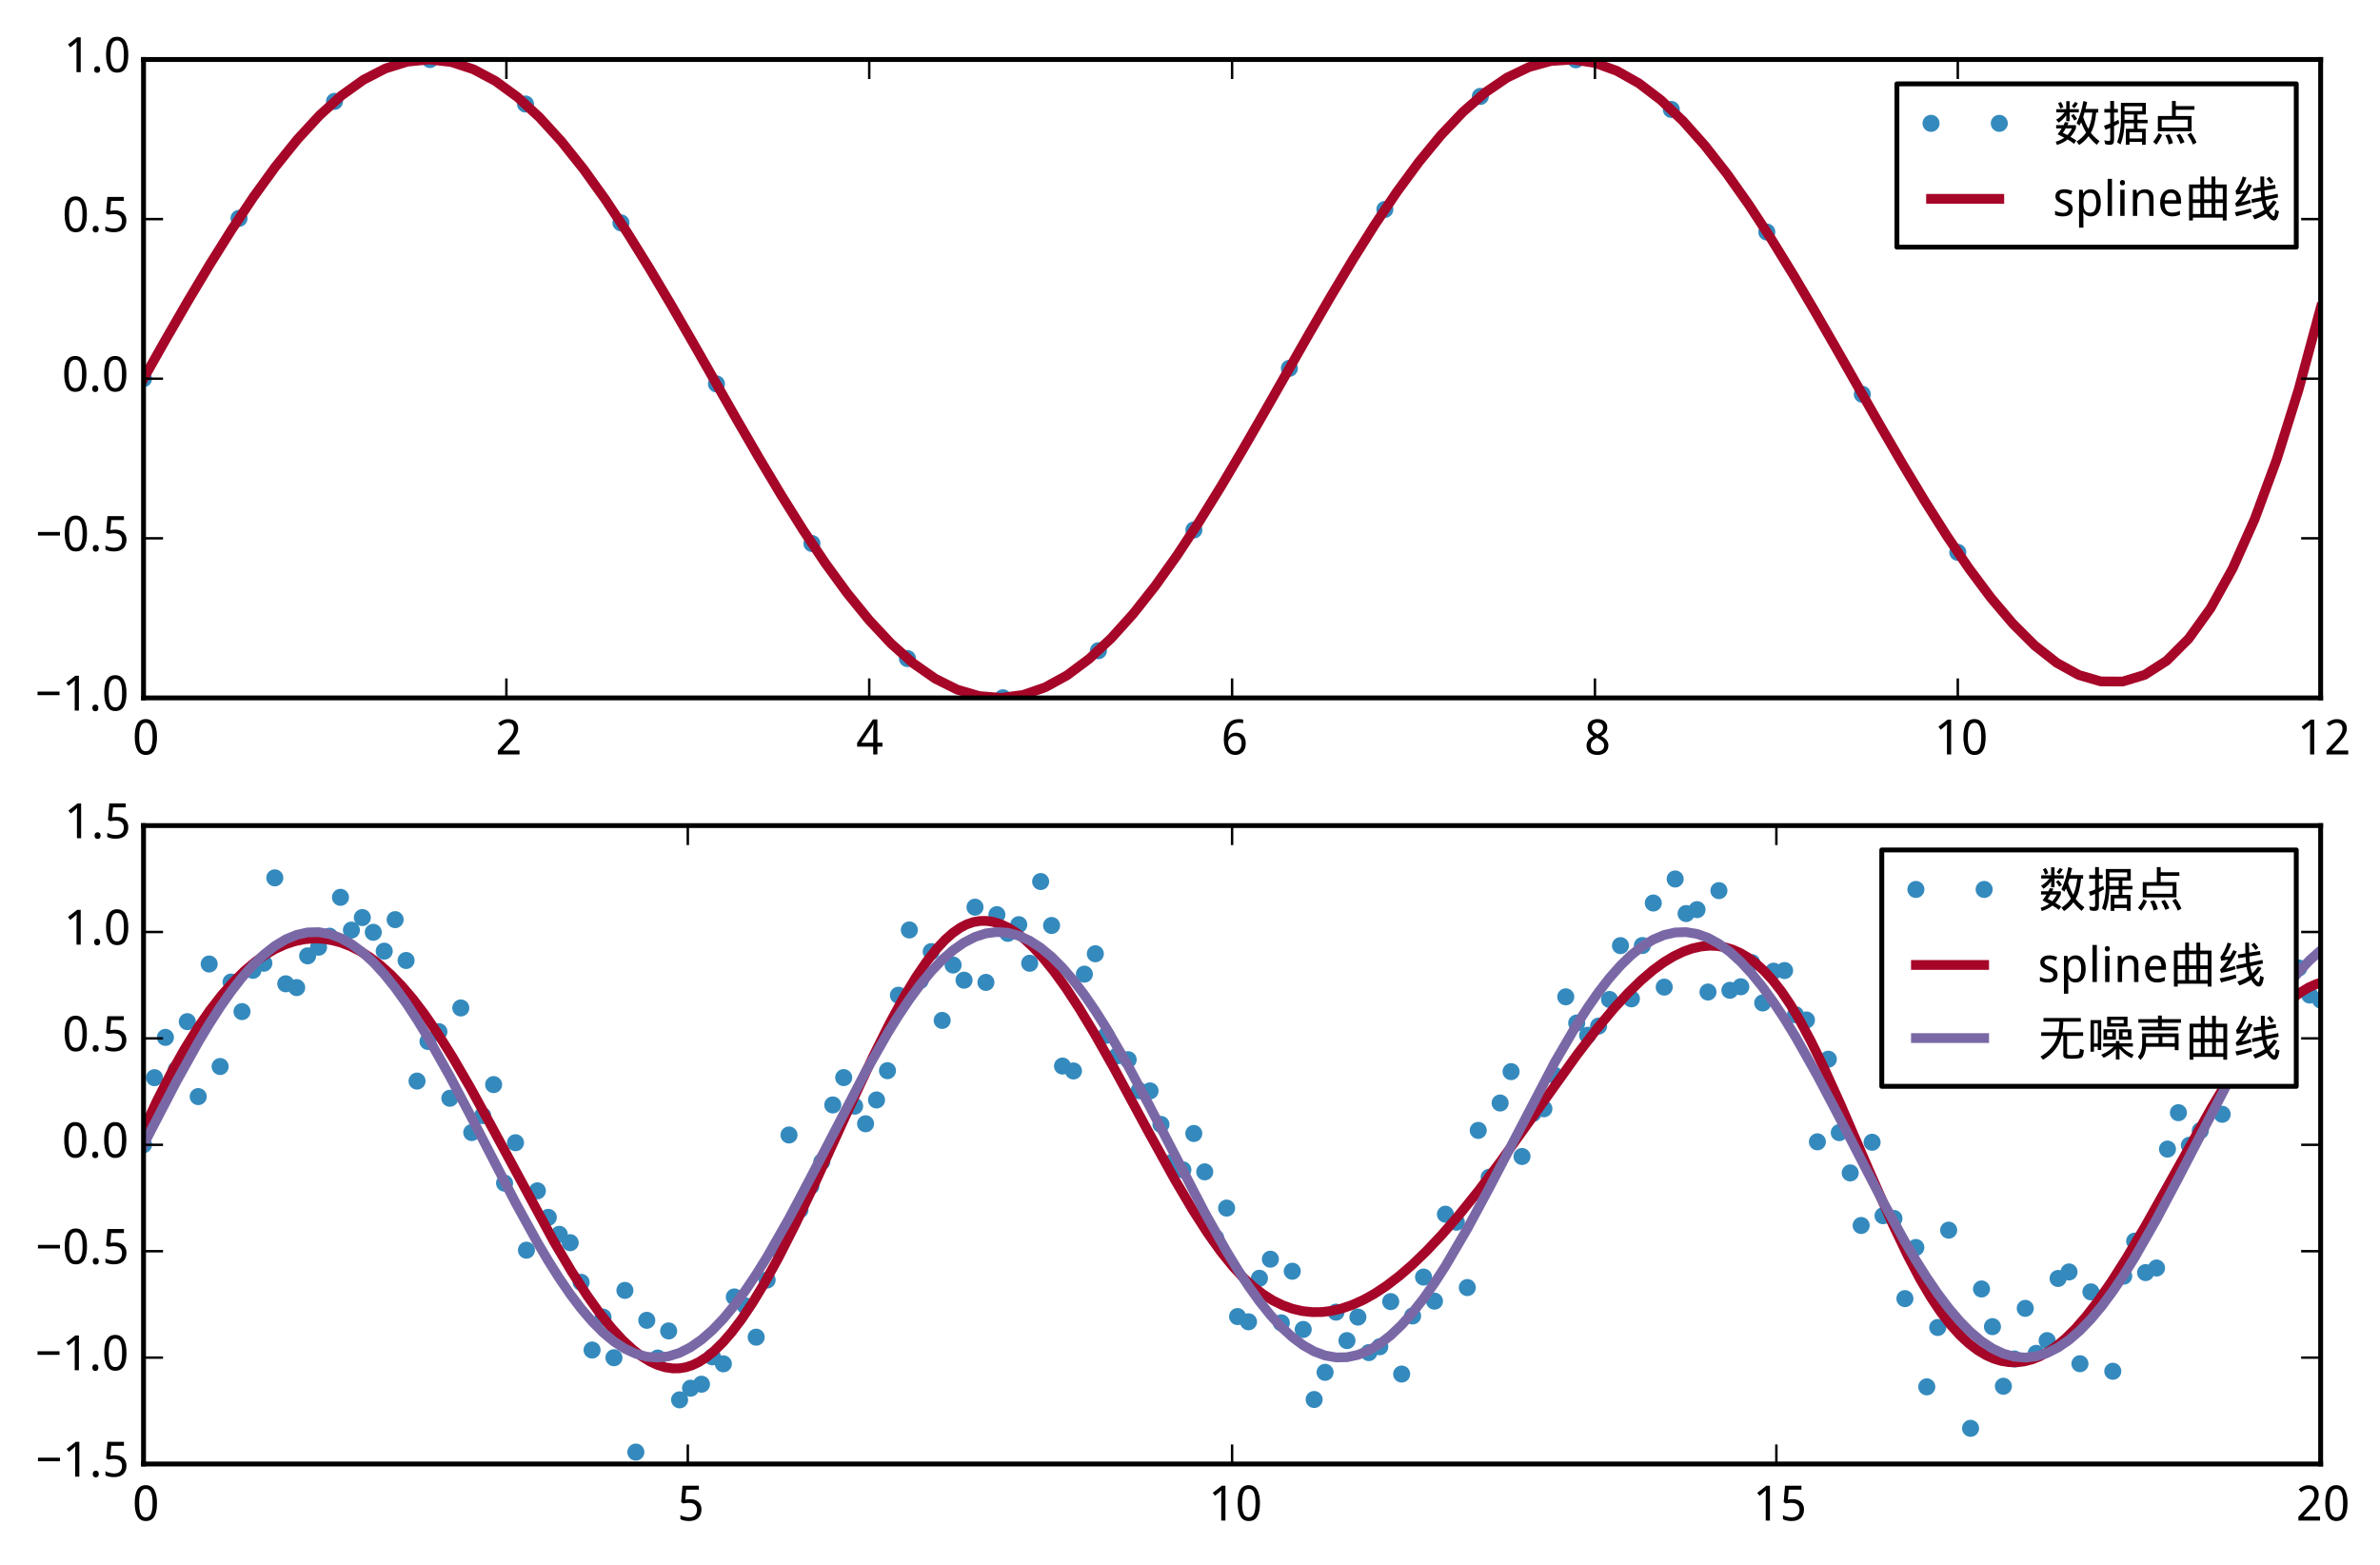 <?xml version="1.0" encoding="utf-8" standalone="no"?>
<!DOCTYPE svg PUBLIC "-//W3C//DTD SVG 1.1//EN"
  "http://www.w3.org/Graphics/SVG/1.1/DTD/svg11.dtd">
<!-- Created with matplotlib (http://matplotlib.org/) -->
<svg height="321pt" version="1.1" viewBox="0 0 488 321" width="488pt" xmlns="http://www.w3.org/2000/svg" xmlns:xlink="http://www.w3.org/1999/xlink">
 <defs>
  <style type="text/css">
*{stroke-linecap:butt;stroke-linejoin:round;}
  </style>
 </defs>
 <g id="figure_1">
  <g id="patch_1">
   <path d="
M0 321.396
L488.067 321.396
L488.067 0
L0 0
z
" style="fill:#ffffff;"/>
  </g>
  <g id="axes_1">
   <g id="patch_2">
    <path d="
M29.43 143.108
L475.83 143.108
L475.83 12.199
L29.43 12.199
z
" style="fill:#ffffff;"/>
   </g>
   <g id="line2d_1">
    <defs>
     <path d="
M0 1.5
C0.398 1.5 0.779 1.342 1.061 1.061
C1.342 0.779 1.5 0.398 1.5 0
C1.5 -0.398 1.342 -0.779 1.061 -1.061
C0.779 -1.342 0.398 -1.5 0 -1.5
C-0.398 -1.5 -0.779 -1.342 -1.061 -1.061
C-1.342 -0.779 -1.5 -0.398 -1.5 0
C-1.5 0.398 -1.342 0.779 -1.061 1.061
C-0.779 1.342 -0.398 1.5 0 1.5
z
" id="m40abdef5e7" style="stroke:#348abd;stroke-width:0.5;"/>
    </defs>
    <g clip-path="url(#p0e435dbfb8)">
     <use style="fill:#348abd;stroke:#348abd;stroke-width:0.5;" x="29.43" xlink:href="#m40abdef5e7" y="77.653"/>
     <use style="fill:#348abd;stroke:#348abd;stroke-width:0.5;" x="49.009" xlink:href="#m40abdef5e7" y="44.772"/>
     <use style="fill:#348abd;stroke:#348abd;stroke-width:0.5;" x="68.588" xlink:href="#m40abdef5e7" y="20.791"/>
     <use style="fill:#348abd;stroke:#348abd;stroke-width:0.5;" x="88.167" xlink:href="#m40abdef5e7" y="12.201"/>
     <use style="fill:#348abd;stroke:#348abd;stroke-width:0.5;" x="107.746" xlink:href="#m40abdef5e7" y="21.327"/>
     <use style="fill:#348abd;stroke:#348abd;stroke-width:0.5;" x="127.325" xlink:href="#m40abdef5e7" y="45.699"/>
     <use style="fill:#348abd;stroke:#348abd;stroke-width:0.5;" x="146.904" xlink:href="#m40abdef5e7" y="78.72"/>
     <use style="fill:#348abd;stroke:#348abd;stroke-width:0.5;" x="166.483" xlink:href="#m40abdef5e7" y="111.453"/>
     <use style="fill:#348abd;stroke:#348abd;stroke-width:0.5;" x="186.062" xlink:href="#m40abdef5e7" y="135.037"/>
     <use style="fill:#348abd;stroke:#348abd;stroke-width:0.5;" x="205.641" xlink:href="#m40abdef5e7" y="143.088"/>
     <use style="fill:#348abd;stroke:#348abd;stroke-width:0.5;" x="225.22" xlink:href="#m40abdef5e7" y="133.429"/>
     <use style="fill:#348abd;stroke:#348abd;stroke-width:0.5;" x="244.799" xlink:href="#m40abdef5e7" y="108.672"/>
     <use style="fill:#348abd;stroke:#348abd;stroke-width:0.5;" x="264.378" xlink:href="#m40abdef5e7" y="75.52"/>
     <use style="fill:#348abd;stroke:#348abd;stroke-width:0.5;" x="283.957" xlink:href="#m40abdef5e7" y="42.945"/>
     <use style="fill:#348abd;stroke:#348abd;stroke-width:0.5;" x="303.535" xlink:href="#m40abdef5e7" y="19.764"/>
     <use style="fill:#348abd;stroke:#348abd;stroke-width:0.5;" x="323.114" xlink:href="#m40abdef5e7" y="12.253"/>
     <use style="fill:#348abd;stroke:#348abd;stroke-width:0.5;" x="342.693" xlink:href="#m40abdef5e7" y="22.444"/>
     <use style="fill:#348abd;stroke:#348abd;stroke-width:0.5;" x="362.272" xlink:href="#m40abdef5e7" y="47.578"/>
     <use style="fill:#348abd;stroke:#348abd;stroke-width:0.5;" x="381.851" xlink:href="#m40abdef5e7" y="80.853"/>
     <use style="fill:#348abd;stroke:#348abd;stroke-width:0.5;" x="401.43" xlink:href="#m40abdef5e7" y="113.262"/>
    </g>
   </g>
   <g id="line2d_2">
    <path clip-path="url(#p0e435dbfb8)" d="
M29.43 77.653
L33.939 69.675
L38.448 61.87
L42.958 54.327
L47.467 47.136
L51.976 40.386
L56.485 34.167
L60.994 28.569
L65.503 23.68
L70.012 19.591
L74.521 16.369
L79.03 14.044
L83.539 12.645
L88.048 12.2
L92.558 12.727
L97.067 14.206
L101.576 16.607
L106.085 19.897
L110.594 24.044
L115.103 28.984
L119.612 34.633
L124.121 40.908
L128.63 47.722
L133.139 54.982
L137.648 62.575
L142.157 70.387
L146.667 78.303
L151.176 86.209
L155.685 93.992
L160.194 101.538
L164.703 108.734
L169.212 115.467
L173.721 121.643
L178.23 127.181
L182.739 131.997
L187.248 136.011
L191.757 139.158
L196.267 141.407
L200.776 142.731
L205.285 143.101
L209.794 142.497
L214.303 140.94
L218.812 138.464
L223.321 135.101
L227.83 130.888
L232.339 125.886
L236.848 120.182
L241.357 113.859
L245.867 107.005
L250.376 99.714
L254.885 92.099
L259.394 84.274
L263.903 76.354
L268.412 68.454
L272.921 60.687
L277.43 53.166
L281.939 46.003
L286.448 39.311
L290.957 33.184
L295.467 27.704
L299.976 22.951
L304.485 19.005
L308.994 15.93
L313.503 13.756
L318.012 12.511
L322.521 12.219
L327.03 12.901
L331.539 14.535
L336.048 17.086
L340.557 20.52
L345.067 24.799
L349.576 29.861
L354.085 35.621
L358.594 41.991
L363.103 48.883
L367.612 56.203
L372.121 63.84
L376.63 71.677
L381.139 79.602
L385.648 87.498
L390.157 95.252
L394.667 102.749
L399.176 109.874
L403.685 116.514
L408.194 122.552
L412.703 127.875
L417.212 132.369
L421.721 135.917
L426.23 138.407
L430.739 139.723
L435.248 139.751
L439.757 138.376
L444.267 135.483
L448.776 130.959
L453.285 124.688
L457.794 116.556
L462.303 106.448
L466.812 94.25
L471.321 79.847
L475.83 63.124" style="fill:none;stroke:#a60628;stroke-linecap:square;stroke-width:2.0;"/>
   </g>
   <g id="patch_3">
    <path d="
M29.43 12.199
L475.83 12.199" style="fill:none;stroke:#000000;stroke-linecap:square;stroke-linejoin:miter;"/>
   </g>
   <g id="patch_4">
    <path d="
M475.83 143.108
L475.83 12.199" style="fill:none;stroke:#000000;stroke-linecap:square;stroke-linejoin:miter;"/>
   </g>
   <g id="patch_5">
    <path d="
M29.43 143.108
L475.83 143.108" style="fill:none;stroke:#000000;stroke-linecap:square;stroke-linejoin:miter;"/>
   </g>
   <g id="patch_6">
    <path d="
M29.43 143.108
L29.43 12.199" style="fill:none;stroke:#000000;stroke-linecap:square;stroke-linejoin:miter;"/>
   </g>
   <g id="matplotlib.axis_1">
    <g id="xtick_1">
     <g id="line2d_3">
      <defs>
       <path d="
M0 0
L0 -4" id="m93b0483c22" style="stroke:#000000;stroke-width:0.5;"/>
      </defs>
      <g>
       <use style="stroke:#000000;stroke-width:0.5;" x="29.43" xlink:href="#m93b0483c22" y="143.108"/>
      </g>
     </g>
     <g id="line2d_4">
      <defs>
       <path d="
M0 0
L0 4" id="m741efc42ff" style="stroke:#000000;stroke-width:0.5;"/>
      </defs>
      <g>
       <use style="stroke:#000000;stroke-width:0.5;" x="29.43" xlink:href="#m741efc42ff" y="12.199"/>
      </g>
     </g>
     <g id="text_1">
      <!-- 0 -->
      <defs>
       <path d="
M50.391 35.797
Q50.391 27.156 49.141 20.312
Q47.906 13.484 45.141 8.734
Q42.391 4 38.031 1.5
Q33.688 -0.984 27.484 -0.984
Q21.734 -0.984 17.453 1.5
Q13.188 4 10.375 8.734
Q7.562 13.484 6.172 20.312
Q4.781 27.156 4.781 35.797
Q4.781 44.438 6.031 51.266
Q7.281 58.109 9.984 62.812
Q12.703 67.531 17.016 70.016
Q21.344 72.516 27.484 72.516
Q33.297 72.516 37.594 70.047
Q41.891 67.578 44.719 62.859
Q47.562 58.156 48.969 51.312
Q50.391 44.484 50.391 35.797
M13.812 35.797
Q13.812 28.469 14.547 23
Q15.281 17.531 16.891 13.891
Q18.5 10.25 21.109 8.422
Q23.734 6.594 27.484 6.594
Q31.25 6.594 33.891 8.391
Q36.531 10.203 38.203 13.812
Q39.891 17.438 40.641 22.922
Q41.406 28.422 41.406 35.797
Q41.406 43.109 40.641 48.578
Q39.891 54.047 38.203 57.656
Q36.531 61.281 33.891 63.078
Q31.25 64.891 27.484 64.891
Q23.734 64.891 21.109 63.078
Q18.5 61.281 16.891 57.656
Q15.281 54.047 14.547 48.578
Q13.812 43.109 13.812 35.797" id="WenQuanYiMicroHei-30"/>
      </defs>
      <g transform="translate(27.151 154.703)scale(0.1 -0.1)">
       <use xlink:href="#WenQuanYiMicroHei-30"/>
      </g>
     </g>
    </g>
    <g id="xtick_2">
     <g id="line2d_5">
      <g>
       <use style="stroke:#000000;stroke-width:0.5;" x="103.83" xlink:href="#m93b0483c22" y="143.108"/>
      </g>
     </g>
     <g id="line2d_6">
      <g>
       <use style="stroke:#000000;stroke-width:0.5;" x="103.83" xlink:href="#m741efc42ff" y="12.199"/>
      </g>
     </g>
     <g id="text_2">
      <!-- 2 -->
      <defs>
       <path d="
M49.219 0
L4.688 0
L4.688 7.625
L21.781 26.219
Q25.438 30.172 28.312 33.438
Q31.203 36.719 33.219 39.844
Q35.25 42.969 36.328 46.109
Q37.406 49.266 37.406 52.984
Q37.406 55.859 36.578 58.047
Q35.75 60.25 34.203 61.781
Q32.672 63.328 30.562 64.109
Q28.469 64.891 25.875 64.891
Q21.234 64.891 17.5 63.016
Q13.766 61.141 10.406 58.203
L5.422 64.016
Q7.375 65.766 9.609 67.297
Q11.859 68.844 14.453 69.969
Q17.047 71.094 19.922 71.75
Q22.797 72.406 25.984 72.406
Q30.672 72.406 34.453 71.094
Q38.234 69.781 40.859 67.312
Q43.5 64.844 44.938 61.297
Q46.391 57.766 46.391 53.328
Q46.391 49.172 45.094 45.406
Q43.797 41.656 41.531 38.016
Q39.266 34.375 36.109 30.703
Q32.953 27.047 29.297 23.094
L15.578 8.5
L15.578 8.109
L49.219 8.109
z
" id="WenQuanYiMicroHei-32"/>
      </defs>
      <g transform="translate(101.605 154.703)scale(0.1 -0.1)">
       <use xlink:href="#WenQuanYiMicroHei-32"/>
      </g>
     </g>
    </g>
    <g id="xtick_3">
     <g id="line2d_7">
      <g>
       <use style="stroke:#000000;stroke-width:0.5;" x="178.23" xlink:href="#m93b0483c22" y="143.108"/>
      </g>
     </g>
     <g id="line2d_8">
      <g>
       <use style="stroke:#000000;stroke-width:0.5;" x="178.23" xlink:href="#m741efc42ff" y="12.199"/>
      </g>
     </g>
     <g id="text_3">
      <!-- 4 -->
      <defs>
       <path d="
M53.078 16.016
L42.672 16.016
L42.672 0
L34.078 0
L34.078 16.016
L1.125 16.016
L1.125 23.781
L33.5 71.781
L42.672 71.781
L42.672 24.125
L53.078 24.125
z

M34.078 24.125
L34.078 41.5
Q34.078 44.234 34.156 47.234
Q34.234 50.25 34.328 53.094
Q34.422 55.953 34.547 58.438
Q34.672 60.938 34.719 62.594
L34.281 62.594
Q33.938 61.625 33.422 60.422
Q32.906 59.234 32.297 58.031
Q31.688 56.844 31.047 55.719
Q30.422 54.594 29.891 53.812
L9.812 24.125
z
" id="WenQuanYiMicroHei-34"/>
      </defs>
      <g transform="translate(175.634 154.703)scale(0.1 -0.1)">
       <use xlink:href="#WenQuanYiMicroHei-34"/>
      </g>
     </g>
    </g>
    <g id="xtick_4">
     <g id="line2d_9">
      <g>
       <use style="stroke:#000000;stroke-width:0.5;" x="252.63" xlink:href="#m93b0483c22" y="143.108"/>
      </g>
     </g>
     <g id="line2d_10">
      <g>
       <use style="stroke:#000000;stroke-width:0.5;" x="252.63" xlink:href="#m741efc42ff" y="12.199"/>
      </g>
     </g>
     <g id="text_4">
      <!-- 6 -->
      <defs>
       <path d="
M5.516 30.516
Q5.516 35.641 6.031 40.719
Q6.547 45.797 7.828 50.453
Q9.125 55.125 11.375 59.125
Q13.625 63.141 17.094 66.094
Q20.562 69.047 25.391 70.719
Q30.219 72.406 36.719 72.406
Q37.641 72.406 38.766 72.359
Q39.891 72.312 41.031 72.188
Q42.188 72.078 43.234 71.906
Q44.281 71.734 45.125 71.484
L45.125 63.922
Q43.406 64.5 41.25 64.797
Q39.109 65.094 37.016 65.094
Q32.625 65.094 29.266 64.031
Q25.922 62.984 23.484 61.078
Q21.047 59.188 19.406 56.547
Q17.781 53.906 16.75 50.703
Q15.719 47.516 15.234 43.891
Q14.75 40.281 14.594 36.375
L15.188 36.375
Q16.156 38.141 17.547 39.672
Q18.953 41.219 20.797 42.312
Q22.656 43.406 24.969 44.031
Q27.297 44.672 30.172 44.672
Q34.812 44.672 38.562 43.234
Q42.328 41.797 44.969 39.016
Q47.609 36.234 49.047 32.203
Q50.484 28.172 50.484 23
Q50.484 17.438 48.969 12.984
Q47.469 8.547 44.625 5.438
Q41.797 2.344 37.797 0.672
Q33.797 -0.984 28.812 -0.984
Q23.922 -0.984 19.641 0.922
Q15.375 2.828 12.25 6.734
Q9.125 10.641 7.312 16.547
Q5.516 22.469 5.516 30.516
M28.719 6.5
Q31.641 6.5 34.047 7.5
Q36.469 8.5 38.219 10.516
Q39.984 12.547 40.938 15.641
Q41.891 18.75 41.891 23
Q41.891 26.422 41.078 29.125
Q40.281 31.844 38.672 33.734
Q37.062 35.641 34.641 36.672
Q32.234 37.703 29 37.703
Q25.734 37.703 23.016 36.547
Q20.312 35.406 18.406 33.562
Q16.5 31.734 15.453 29.391
Q14.406 27.047 14.406 24.703
Q14.406 21.438 15.312 18.188
Q16.219 14.938 18 12.344
Q19.781 9.766 22.453 8.125
Q25.141 6.5 28.719 6.5" id="WenQuanYiMicroHei-36"/>
      </defs>
      <g transform="translate(250.383 154.703)scale(0.1 -0.1)">
       <use xlink:href="#WenQuanYiMicroHei-36"/>
      </g>
     </g>
    </g>
    <g id="xtick_5">
     <g id="line2d_11">
      <g>
       <use style="stroke:#000000;stroke-width:0.5;" x="327.03" xlink:href="#m93b0483c22" y="143.108"/>
      </g>
     </g>
     <g id="line2d_12">
      <g>
       <use style="stroke:#000000;stroke-width:0.5;" x="327.03" xlink:href="#m741efc42ff" y="12.199"/>
      </g>
     </g>
     <g id="text_5">
      <!-- 8 -->
      <defs>
       <path d="
M27.594 72.516
Q31.688 72.516 35.328 71.438
Q38.969 70.359 41.719 68.203
Q44.484 66.062 46.094 62.844
Q47.703 59.625 47.703 55.328
Q47.703 52.047 46.719 49.406
Q45.75 46.781 44.031 44.656
Q42.328 42.531 39.984 40.844
Q37.641 39.156 34.906 37.797
Q37.75 36.281 40.453 34.422
Q43.172 32.562 45.281 30.25
Q47.406 27.938 48.703 25.047
Q50 22.172 50 18.609
Q50 14.109 48.359 10.469
Q46.734 6.844 43.781 4.297
Q40.828 1.766 36.688 0.391
Q32.562 -0.984 27.594 -0.984
Q22.219 -0.984 18.047 0.328
Q13.875 1.656 11.016 4.125
Q8.156 6.594 6.656 10.156
Q5.172 13.719 5.172 18.219
Q5.172 21.875 6.266 24.797
Q7.375 27.734 9.219 30.078
Q11.078 32.422 13.609 34.219
Q16.156 36.031 19 37.406
Q16.609 38.922 14.5 40.703
Q12.406 42.484 10.859 44.672
Q9.328 46.875 8.422 49.531
Q7.516 52.203 7.516 55.422
Q7.516 59.672 9.156 62.859
Q10.797 66.062 13.578 68.203
Q16.359 70.359 20 71.438
Q23.641 72.516 27.594 72.516
M13.922 18.109
Q13.922 15.531 14.703 13.359
Q15.484 11.188 17.141 9.641
Q18.797 8.109 21.328 7.25
Q23.875 6.391 27.391 6.391
Q30.812 6.391 33.422 7.25
Q36.031 8.109 37.781 9.688
Q39.547 11.281 40.422 13.516
Q41.312 15.766 41.312 18.5
Q41.312 21.047 40.359 23.094
Q39.406 25.141 37.625 26.891
Q35.844 28.656 33.344 30.219
Q30.859 31.781 27.781 33.297
L26.312 33.984
Q20.172 31.062 17.047 27.266
Q13.922 23.484 13.922 18.109
M27.484 65.094
Q22.312 65.094 19.266 62.5
Q16.219 59.906 16.219 54.984
Q16.219 52.203 17.062 50.188
Q17.922 48.188 19.438 46.625
Q20.953 45.062 23.078 43.812
Q25.203 42.578 27.688 41.406
Q30.031 42.484 32.109 43.75
Q34.188 45.016 35.719 46.625
Q37.25 48.25 38.125 50.297
Q39.016 52.344 39.016 54.984
Q39.016 59.906 35.938 62.5
Q32.859 65.094 27.484 65.094" id="WenQuanYiMicroHei-38"/>
      </defs>
      <g transform="translate(324.79 154.703)scale(0.1 -0.1)">
       <use xlink:href="#WenQuanYiMicroHei-38"/>
      </g>
     </g>
    </g>
    <g id="xtick_6">
     <g id="line2d_13">
      <g>
       <use style="stroke:#000000;stroke-width:0.5;" x="401.43" xlink:href="#m93b0483c22" y="143.108"/>
      </g>
     </g>
     <g id="line2d_14">
      <g>
       <use style="stroke:#000000;stroke-width:0.5;" x="401.43" xlink:href="#m741efc42ff" y="12.199"/>
      </g>
     </g>
     <g id="text_6">
      <!-- 10 -->
      <defs>
       <path d="
M34.719 0
L26.125 0
L26.125 44.578
Q26.125 46.688 26.141 49.078
Q26.172 51.469 26.234 53.828
Q26.312 56.203 26.391 58.375
Q26.469 60.547 26.516 62.203
Q25.688 61.328 25.047 60.688
Q24.422 60.062 23.75 59.469
Q23.094 58.891 22.359 58.219
Q21.625 57.562 20.609 56.688
L13.375 50.781
L8.688 56.781
L27.391 71.391
L34.719 71.391
z
" id="WenQuanYiMicroHei-31"/>
      </defs>
      <g transform="translate(396.593 154.703)scale(0.1 -0.1)">
       <use xlink:href="#WenQuanYiMicroHei-31"/>
       <use x="55.078" xlink:href="#WenQuanYiMicroHei-30"/>
      </g>
     </g>
    </g>
    <g id="xtick_7">
     <g id="line2d_15">
      <g>
       <use style="stroke:#000000;stroke-width:0.5;" x="475.83" xlink:href="#m93b0483c22" y="143.108"/>
      </g>
     </g>
     <g id="line2d_16">
      <g>
       <use style="stroke:#000000;stroke-width:0.5;" x="475.83" xlink:href="#m741efc42ff" y="12.199"/>
      </g>
     </g>
     <g id="text_7">
      <!-- 12 -->
      <g transform="translate(471.052 154.703)scale(0.1 -0.1)">
       <use xlink:href="#WenQuanYiMicroHei-31"/>
       <use x="55.078" xlink:href="#WenQuanYiMicroHei-32"/>
      </g>
     </g>
    </g>
   </g>
   <g id="matplotlib.axis_2">
    <g id="ytick_1">
     <g id="line2d_17">
      <defs>
       <path d="
M0 0
L4 0" id="m728421d6d4" style="stroke:#000000;stroke-width:0.5;"/>
      </defs>
      <g>
       <use style="stroke:#000000;stroke-width:0.5;" x="29.43" xlink:href="#m728421d6d4" y="143.108"/>
      </g>
     </g>
     <g id="line2d_18">
      <defs>
       <path d="
M0 0
L-4 0" id="mcb0005524f" style="stroke:#000000;stroke-width:0.5;"/>
      </defs>
      <g>
       <use style="stroke:#000000;stroke-width:0.5;" x="475.83" xlink:href="#mcb0005524f" y="143.108"/>
      </g>
     </g>
     <g id="text_8">
      <!-- −1.0 -->
      <defs>
       <path d="
M4.984 31.594
L4.984 38.922
L50.094 38.922
L50.094 31.594
z
" id="WenQuanYiMicroHei-2212"/>
       <path d="
M7.172 5.422
Q7.172 7.281 7.656 8.562
Q8.156 9.859 8.984 10.656
Q9.812 11.469 10.938 11.828
Q12.062 12.203 13.375 12.203
Q14.656 12.203 15.797 11.828
Q16.938 11.469 17.766 10.656
Q18.609 9.859 19.094 8.562
Q19.578 7.281 19.578 5.422
Q19.578 3.609 19.094 2.312
Q18.609 1.031 17.766 0.188
Q16.938 -0.641 15.797 -1.031
Q14.656 -1.422 13.375 -1.422
Q12.062 -1.422 10.938 -1.031
Q9.812 -0.641 8.984 0.188
Q8.156 1.031 7.656 2.312
Q7.172 3.609 7.172 5.422" id="WenQuanYiMicroHei-2e"/>
      </defs>
      <g transform="translate(7.2 145.704)scale(0.1 -0.1)">
       <use xlink:href="#WenQuanYiMicroHei-2212"/>
       <use x="55.078" xlink:href="#WenQuanYiMicroHei-31"/>
       <use x="110.156" xlink:href="#WenQuanYiMicroHei-2e"/>
       <use x="136.963" xlink:href="#WenQuanYiMicroHei-30"/>
      </g>
     </g>
    </g>
    <g id="ytick_2">
     <g id="line2d_19">
      <g>
       <use style="stroke:#000000;stroke-width:0.5;" x="29.43" xlink:href="#m728421d6d4" y="110.381"/>
      </g>
     </g>
     <g id="line2d_20">
      <g>
       <use style="stroke:#000000;stroke-width:0.5;" x="475.83" xlink:href="#mcb0005524f" y="110.381"/>
      </g>
     </g>
     <g id="text_9">
      <!-- −0.5 -->
      <defs>
       <path d="
M26.609 43.797
Q31.453 43.797 35.625 42.453
Q39.797 41.109 42.891 38.469
Q46 35.844 47.75 31.938
Q49.516 28.031 49.516 22.906
Q49.516 17.328 47.844 12.891
Q46.188 8.453 42.922 5.375
Q39.656 2.297 34.844 0.656
Q30.031 -0.984 23.781 -0.984
Q21.297 -0.984 18.875 -0.734
Q16.453 -0.484 14.234 -0.016
Q12.016 0.438 10.016 1.172
Q8.016 1.906 6.391 2.875
L6.391 11.281
Q8.016 10.156 10.188 9.281
Q12.359 8.406 14.75 7.812
Q17.141 7.234 19.547 6.906
Q21.969 6.594 24.031 6.594
Q27.875 6.594 30.906 7.5
Q33.938 8.406 36.031 10.297
Q38.141 12.203 39.25 15.078
Q40.375 17.969 40.375 21.922
Q40.375 28.906 36.078 32.594
Q31.781 36.281 23.578 36.281
Q22.266 36.281 20.719 36.156
Q19.188 36.031 17.641 35.828
Q16.109 35.641 14.719 35.422
Q13.328 35.203 12.312 35.016
L7.906 37.797
L10.594 71.391
L44.281 71.391
L44.281 63.281
L18.312 63.281
L16.406 42.828
Q17.969 43.109 20.531 43.453
Q23.094 43.797 26.609 43.797" id="WenQuanYiMicroHei-35"/>
      </defs>
      <g transform="translate(7.287 112.977)scale(0.1 -0.1)">
       <use xlink:href="#WenQuanYiMicroHei-2212"/>
       <use x="55.078" xlink:href="#WenQuanYiMicroHei-30"/>
       <use x="110.156" xlink:href="#WenQuanYiMicroHei-2e"/>
       <use x="136.963" xlink:href="#WenQuanYiMicroHei-35"/>
      </g>
     </g>
    </g>
    <g id="ytick_3">
     <g id="line2d_21">
      <g>
       <use style="stroke:#000000;stroke-width:0.5;" x="29.43" xlink:href="#m728421d6d4" y="77.653"/>
      </g>
     </g>
     <g id="line2d_22">
      <g>
       <use style="stroke:#000000;stroke-width:0.5;" x="475.83" xlink:href="#mcb0005524f" y="77.653"/>
      </g>
     </g>
     <g id="text_10">
      <!-- 0.0 -->
      <g transform="translate(12.685 80.25)scale(0.1 -0.1)">
       <use xlink:href="#WenQuanYiMicroHei-30"/>
       <use x="55.078" xlink:href="#WenQuanYiMicroHei-2e"/>
       <use x="81.885" xlink:href="#WenQuanYiMicroHei-30"/>
      </g>
     </g>
    </g>
    <g id="ytick_4">
     <g id="line2d_23">
      <g>
       <use style="stroke:#000000;stroke-width:0.5;" x="29.43" xlink:href="#m728421d6d4" y="44.926"/>
      </g>
     </g>
     <g id="line2d_24">
      <g>
       <use style="stroke:#000000;stroke-width:0.5;" x="475.83" xlink:href="#mcb0005524f" y="44.926"/>
      </g>
     </g>
     <g id="text_11">
      <!-- 0.5 -->
      <g transform="translate(12.773 47.523)scale(0.1 -0.1)">
       <use xlink:href="#WenQuanYiMicroHei-30"/>
       <use x="55.078" xlink:href="#WenQuanYiMicroHei-2e"/>
       <use x="81.885" xlink:href="#WenQuanYiMicroHei-35"/>
      </g>
     </g>
    </g>
    <g id="ytick_5">
     <g id="line2d_25">
      <g>
       <use style="stroke:#000000;stroke-width:0.5;" x="29.43" xlink:href="#m728421d6d4" y="12.199"/>
      </g>
     </g>
     <g id="line2d_26">
      <g>
       <use style="stroke:#000000;stroke-width:0.5;" x="475.83" xlink:href="#mcb0005524f" y="12.199"/>
      </g>
     </g>
     <g id="text_12">
      <!-- 1.0 -->
      <g transform="translate(13.076 14.795)scale(0.1 -0.1)">
       <use xlink:href="#WenQuanYiMicroHei-31"/>
       <use x="55.078" xlink:href="#WenQuanYiMicroHei-2e"/>
       <use x="81.885" xlink:href="#WenQuanYiMicroHei-30"/>
      </g>
     </g>
    </g>
   </g>
   <g id="legend_1">
    <g id="patch_7">
     <path d="
M388.946 50.674
L470.832 50.674
L470.832 17.197
L388.946 17.197
z
" style="fill:#ffffff;stroke:#000000;stroke-linejoin:miter;"/>
    </g>
    <g id="line2d_27"/>
    <g id="line2d_28">
     <g>
      <use style="fill:#348abd;stroke:#348abd;stroke-width:0.5;" x="395.943" xlink:href="#m40abdef5e7" y="25.292"/>
      <use style="fill:#348abd;stroke:#348abd;stroke-width:0.5;" x="409.938" xlink:href="#m40abdef5e7" y="25.292"/>
     </g>
    </g>
    <g id="text_13">
     <!-- 数据点 -->
     <defs>
      <path d="
M82.812 16.016
Q89.844 6.641 94.531 -4.297
L87.109 -8.594
Q83.203 2.344 75.781 11.719
z

M16.797 14.844
L23.828 10.938
Q17.969 -1.562 12.109 -8.594
L5.469 -2.734
Q12.5 5.469 16.797 14.844
M60.547 13.672
Q66.016 5.859 69.922 -3.516
L61.719 -7.031
Q58.203 2.734 53.125 10.547
z

M38.672 12.5
Q44.141 3.516 46.094 -5.469
L37.5 -8.203
Q35.547 1.953 30.469 10.547
z

M44.141 80.859
L51.953 80.859
L51.953 70.312
L90.234 70.312
L90.234 62.891
L51.953 62.891
L51.953 50
L84.375 50
L84.375 18.75
L15.234 18.75
L15.234 50
L44.141 50
z

M23.047 26.172
L76.562 26.172
L76.562 42.578
L23.047 42.578
z
" id="WenQuanYiMicroHei-70b9"/>
      <path d="
M5.469 64.453
L17.578 64.453
L17.578 80.859
L25.391 80.859
L25.391 64.453
L33.203 64.453
L33.203 57.031
L25.391 57.031
L25.391 37.891
L34.375 42.188
L35.938 35.156
Q30.859 32.031 25.391 29.297
L25.391 1.953
Q25.391 -4.297 23.438 -6.641
Q21.484 -8.984 15.625 -8.984
Q10.938 -8.984 7.031 -7.422
L5.469 0.391
Q9.766 -1.172 14.453 -1.172
Q16.016 -1.172 16.797 -0.188
Q17.578 0.781 17.578 3.516
L17.578 25.781
L7.812 21.875
L4.688 30.078
L17.578 34.766
L17.578 57.031
L5.469 57.031
z

M66.016 35.156
L46.875 35.156
Q46.094 10.547 38.672 -8.203
L31.641 -3.906
Q39.453 16.797 39.453 40.625
L39.453 76.953
L90.625 76.953
L90.625 53.125
L73.438 53.125
L73.438 42.188
L94.141 42.188
L94.141 35.156
L73.438 35.156
L73.438 23.828
L90.234 23.828
L90.234 -8.984
L82.812 -8.984
L82.812 -3.125
L57.031 -3.125
L57.031 -8.984
L49.609 -8.984
L49.609 23.828
L66.016 23.828
z

M83.203 69.922
L46.875 69.922
L46.875 60.156
L83.203 60.156
z

M46.875 53.125
L46.875 42.188
L66.016 42.188
L66.016 53.125
z

M57.031 3.906
L82.812 3.906
L82.812 16.797
L57.031 16.797
z
" id="WenQuanYiMicroHei-636e"/>
      <path d="
M66.797 64.453
L92.969 64.453
L92.969 57.031
L88.672 57.031
Q86.328 29.688 77.734 15.625
Q84.766 6.25 95.703 -1.562
L89.844 -8.984
Q80.859 -1.562 73.047 8.594
Q65.234 -1.953 53.906 -9.375
L48.438 -2.344
Q60.156 4.688 67.969 16.016
Q62.5 25.391 57.812 37.109
L54.688 30.469
L48.438 35.156
Q58.203 55.859 62.5 80.859
L70.312 78.516
Q68.75 71.094 66.797 64.453
M80.859 57.031
L64.844 57.031
Q64.453 55.078 62.109 48.047
Q66.797 33.984 72.656 23.828
Q77.734 34.766 80.078 50.391
L80.078 50.781
z

M7.031 64.062
L27.344 64.062
L27.344 80.469
L34.375 80.469
L34.375 64.062
L53.125 64.062
L53.125 57.422
L34.375 57.422
L34.375 39.453
L27.344 39.453
L27.344 51.562
Q20.703 42.188 11.719 36.328
L6.641 42.578
Q16.406 47.656 23.828 57.422
L7.031 57.422
z

M16.406 78.906
Q19.531 74.219 21.484 68.359
L15.234 65.234
Q13.281 71.094 10.547 76.172
z

M45.312 78.906
L51.172 76.172
Q47.656 69.531 43.75 66.016
L38.672 70.703
Q42.578 74.219 45.312 78.906
M42.578 53.906
Q46.875 49.219 49.609 44.141
L43.75 40.625
Q41.406 46.094 37.109 50.781
z

M6.641 31.25
L21.875 31.25
Q23.438 34.375 24.609 37.5
L32.031 36.719
L29.688 31.25
L47.266 31.25
L47.266 24.609
Q42.578 14.453 35.938 7.422
Q42.578 3.516 48.047 0
L43.359 -7.031
Q38.281 -2.734 30.078 1.953
Q21.875 -5.078 8.203 -9.375
L5.859 -2.734
Q16.016 0.391 23.438 5.469
Q17.188 8.984 9.766 12.5
Q14.453 18.75 17.969 24.609
L6.641 24.609
z

M26.172 24.609
Q23.438 19.531 20.312 15.625
L29.688 10.938
Q35.547 17.188 39.062 24.609
z
" id="WenQuanYiMicroHei-6570"/>
     </defs>
     <g transform="translate(420.933 28.791)scale(0.1 -0.1)">
      <use xlink:href="#WenQuanYiMicroHei-6570"/>
      <use x="100.0" xlink:href="#WenQuanYiMicroHei-636e"/>
      <use x="200.0" xlink:href="#WenQuanYiMicroHei-70b9"/>
     </g>
    </g>
    <g id="line2d_29">
     <path d="
M395.943 40.775
L409.938 40.775" style="fill:none;stroke:#a60628;stroke-linecap:square;stroke-width:2.0;"/>
    </g>
    <g id="line2d_30"/>
    <g id="text_14">
     <!-- spline曲线 -->
     <defs>
      <path d="
M42 0
L42 34.516
Q42 40.875 39.422 44.047
Q36.859 47.219 31.391 47.219
Q27.438 47.219 24.75 45.938
Q22.078 44.672 20.438 42.188
Q18.797 39.703 18.094 36.078
Q17.391 32.469 17.391 27.781
L17.391 0
L8.5 0
L8.5 53.609
L15.719 53.609
L17 46.391
L17.484 46.391
Q18.703 48.484 20.391 50.016
Q22.078 51.562 24.078 52.578
Q26.078 53.609 28.312 54.094
Q30.562 54.594 32.906 54.594
Q41.844 54.594 46.359 49.922
Q50.875 45.266 50.875 35.016
L50.875 0
z
" id="WenQuanYiMicroHei-6e"/>
      <path d="
M17.391 0
L8.5 0
L8.5 75.984
L17.391 75.984
z
" id="WenQuanYiMicroHei-6c"/>
      <path d="
M33.203 65.234
L40.234 62.5
Q30.469 41.797 17.969 27.734
Q27.734 30.078 35.938 32.812
L37.891 26.562
Q24.609 21.484 8.203 18.75
L5.859 25.391
Q14.453 33.594 22.266 46.094
Q15.625 44.531 8.203 43.75
L6.641 51.172
Q15.625 62.109 21.484 80.859
L28.906 78.516
Q23.438 62.109 15.234 51.562
Q21.484 51.953 26.562 52.734
z

M37.891 15.234
L39.453 8.203
Q25.391 3.125 8.203 -0.781
L5.078 7.422
Q23.438 10.938 37.891 15.234
M87.891 63.672
L88.672 56.25
L66.016 52.344
L66.797 39.844
L92.969 45.312
L93.75 37.891
L67.969 32.422
Q69.141 25 71.875 17.578
Q78.516 23.828 83.984 32.031
L91.016 28.516
Q83.984 17.188 75.391 9.375
Q81.641 -0.391 85.156 -0.391
Q87.109 -0.391 87.891 12.891
L95.703 9.375
Q93.75 -1.953 91.203 -5.656
Q88.672 -9.375 85.156 -9.375
Q78.125 -9.375 69.531 4.688
Q58.984 -2.344 45.703 -7.031
L41.406 0.781
Q56.25 5.859 65.625 12.5
Q62.109 19.922 60.156 30.859
L40.234 26.562
L39.062 33.984
L59.375 38.281
Q58.594 44.141 58.203 51.172
L43.359 48.828
L42.188 56.25
L57.812 58.594
Q57.422 68.75 57.422 80.859
L65.234 80.859
Q65.234 69.141 65.625 60.156
z

M76.172 80.469
Q80.078 76.172 84.375 70.312
L78.516 65.625
Q75 71.094 69.922 76.172
z
" id="WenQuanYiMicroHei-7ebf"/>
      <path d="
M29.688 -0.984
Q24.312 -0.984 19.875 0.828
Q15.438 2.641 12.234 6.109
Q9.031 9.578 7.266 14.703
Q5.516 19.828 5.516 26.422
Q5.516 33.062 7.125 38.281
Q8.734 43.5 11.656 47.141
Q14.594 50.781 18.672 52.688
Q22.75 54.594 27.688 54.594
Q32.516 54.594 36.375 52.859
Q40.234 51.125 42.922 47.969
Q45.609 44.828 47.047 40.406
Q48.484 35.984 48.484 30.609
L48.484 25.094
L14.703 25.094
Q14.938 15.672 18.672 11.219
Q22.406 6.781 29.781 6.781
Q32.281 6.781 34.406 7.031
Q36.531 7.281 38.5 7.734
Q40.484 8.203 42.328 8.906
Q44.188 9.625 46.094 10.5
L46.094 2.594
Q44.141 1.656 42.25 0.969
Q40.375 0.297 38.391 -0.141
Q36.422 -0.594 34.297 -0.781
Q32.172 -0.984 29.688 -0.984
M27.484 47.219
Q21.922 47.219 18.672 43.406
Q15.438 39.594 14.891 32.328
L38.922 32.328
Q38.922 35.641 38.25 38.391
Q37.594 41.156 36.203 43.109
Q34.812 45.062 32.656 46.141
Q30.516 47.219 27.484 47.219" id="WenQuanYiMicroHei-65"/>
      <path d="
M40.578 14.703
Q40.578 10.797 39.156 7.859
Q37.75 4.938 35.078 2.953
Q32.422 0.984 28.656 0
Q24.906 -0.984 20.219 -0.984
Q14.891 -0.984 11.078 -0.125
Q7.281 0.734 4.391 2.391
L4.391 10.5
Q5.906 9.719 7.766 8.953
Q9.625 8.203 11.672 7.609
Q13.719 7.031 15.891 6.656
Q18.062 6.297 20.219 6.297
Q23.391 6.297 25.609 6.828
Q27.828 7.375 29.219 8.375
Q30.609 9.375 31.25 10.812
Q31.891 12.25 31.891 14.016
Q31.891 15.531 31.391 16.75
Q30.906 17.969 29.609 19.156
Q28.328 20.359 26.078 21.578
Q23.828 22.797 20.312 24.312
Q16.797 25.828 13.984 27.297
Q11.188 28.766 9.234 30.562
Q7.281 32.375 6.219 34.734
Q5.172 37.109 5.172 40.375
Q5.172 43.797 6.516 46.453
Q7.859 49.125 10.297 50.922
Q12.75 52.734 16.156 53.656
Q19.578 54.594 23.781 54.594
Q28.516 54.594 32.438 53.562
Q36.375 52.547 39.891 50.875
L36.812 43.703
Q33.641 45.125 30.297 46.172
Q26.953 47.219 23.484 47.219
Q18.5 47.219 16.109 45.578
Q13.719 43.953 13.719 40.922
Q13.719 39.203 14.281 37.938
Q14.844 36.672 16.203 35.547
Q17.578 34.422 19.875 33.266
Q22.172 32.125 25.594 30.719
Q29.109 29.25 31.859 27.781
Q34.625 26.312 36.578 24.484
Q38.531 22.656 39.547 20.312
Q40.578 17.969 40.578 14.703" id="WenQuanYiMicroHei-73"/>
      <path d="
M32.719 -0.984
Q29.828 -0.984 27.484 -0.344
Q25.141 0.297 23.266 1.344
Q21.391 2.391 19.938 3.797
Q18.5 5.219 17.391 6.781
L16.797 6.781
Q16.938 5.125 17.094 3.609
Q17.188 2.344 17.281 1
Q17.391 -0.344 17.391 -1.125
L17.391 -24.031
L8.5 -24.031
L8.5 53.609
L15.719 53.609
L17 46.391
L17.391 46.391
Q18.5 48.094 19.922 49.578
Q21.344 51.078 23.219 52.172
Q25.094 53.266 27.438 53.922
Q29.781 54.594 32.719 54.594
Q37.312 54.594 41.062 52.828
Q44.828 51.078 47.484 47.578
Q50.141 44.094 51.609 38.906
Q53.078 33.734 53.078 26.906
Q53.078 20.016 51.609 14.812
Q50.141 9.625 47.484 6.109
Q44.828 2.594 41.062 0.797
Q37.312 -0.984 32.719 -0.984
M31 47.219
Q27.297 47.219 24.734 46.094
Q22.172 44.969 20.578 42.672
Q19 40.375 18.234 36.953
Q17.484 33.547 17.391 28.906
L17.391 26.906
Q17.391 21.969 18.047 18.141
Q18.703 14.312 20.281 11.688
Q21.875 9.078 24.516 7.734
Q27.156 6.391 31.109 6.391
Q37.703 6.391 40.797 11.719
Q43.891 17.047 43.891 27
Q43.891 37.156 40.797 42.188
Q37.703 47.219 31 47.219" id="WenQuanYiMicroHei-70"/>
      <path d="
M88.281 64.453
L88.281 -9.375
L80.469 -9.375
L80.469 -3.516
L19.141 -3.516
L19.141 -9.375
L11.328 -9.375
L11.328 64.453
L34.375 64.453
L34.375 80.859
L42.188 80.859
L42.188 64.453
L57.422 64.453
L57.422 80.859
L65.234 80.859
L65.234 64.453
z

M19.141 33.984
L34.375 33.984
L34.375 57.031
L19.141 57.031
z

M42.188 57.031
L42.188 33.984
L57.422 33.984
L57.422 57.031
z

M65.234 57.031
L65.234 33.984
L80.469 33.984
L80.469 57.031
z

M19.141 3.906
L34.375 3.906
L34.375 26.562
L19.141 26.562
z

M42.188 3.906
L57.422 3.906
L57.422 26.562
L42.188 26.562
z

M65.234 3.906
L80.469 3.906
L80.469 26.562
L65.234 26.562
z
" id="WenQuanYiMicroHei-66f2"/>
      <path d="
M17.391 0
L8.5 0
L8.5 53.609
L17.391 53.609
z

M7.812 68.109
Q7.812 71.047 9.297 72.359
Q10.797 73.688 12.984 73.688
Q14.062 73.688 15.016 73.359
Q15.969 73.047 16.672 72.359
Q17.391 71.688 17.797 70.625
Q18.219 69.578 18.219 68.109
Q18.219 65.281 16.672 63.891
Q15.141 62.5 12.984 62.5
Q10.797 62.5 9.297 63.859
Q7.812 65.234 7.812 68.109" id="WenQuanYiMicroHei-69"/>
     </defs>
     <g transform="translate(420.933 44.273)scale(0.1 -0.1)">
      <use xlink:href="#WenQuanYiMicroHei-73"/>
      <use x="45.117" xlink:href="#WenQuanYiMicroHei-70"/>
      <use x="103.711" xlink:href="#WenQuanYiMicroHei-6c"/>
      <use x="129.59" xlink:href="#WenQuanYiMicroHei-69"/>
      <use x="155.469" xlink:href="#WenQuanYiMicroHei-6e"/>
      <use x="214.355" xlink:href="#WenQuanYiMicroHei-65"/>
      <use x="267.871" xlink:href="#WenQuanYiMicroHei-66f2"/>
      <use x="367.871" xlink:href="#WenQuanYiMicroHei-7ebf"/>
     </g>
    </g>
   </g>
  </g>
  <g id="axes_2">
   <g id="patch_8">
    <path d="
M29.43 300.199
L475.83 300.199
L475.83 169.29
L29.43 169.29
z
" style="fill:#ffffff;"/>
   </g>
   <g id="line2d_31">
    <g clip-path="url(#pb658296eb8)">
     <use style="fill:#348abd;stroke:#348abd;stroke-width:0.5;" x="29.43" xlink:href="#m40abdef5e7" y="234.727"/>
     <use style="fill:#348abd;stroke:#348abd;stroke-width:0.5;" x="31.673" xlink:href="#m40abdef5e7" y="220.981"/>
     <use style="fill:#348abd;stroke:#348abd;stroke-width:0.5;" x="33.917" xlink:href="#m40abdef5e7" y="212.718"/>
     <use style="fill:#348abd;stroke:#348abd;stroke-width:0.5;" x="36.16" xlink:href="#m40abdef5e7" y="219.314"/>
     <use style="fill:#348abd;stroke:#348abd;stroke-width:0.5;" x="38.403" xlink:href="#m40abdef5e7" y="209.492"/>
     <use style="fill:#348abd;stroke:#348abd;stroke-width:0.5;" x="40.646" xlink:href="#m40abdef5e7" y="224.859"/>
     <use style="fill:#348abd;stroke:#348abd;stroke-width:0.5;" x="42.89" xlink:href="#m40abdef5e7" y="197.673"/>
     <use style="fill:#348abd;stroke:#348abd;stroke-width:0.5;" x="45.133" xlink:href="#m40abdef5e7" y="218.695"/>
     <use style="fill:#348abd;stroke:#348abd;stroke-width:0.5;" x="47.376" xlink:href="#m40abdef5e7" y="201.374"/>
     <use style="fill:#348abd;stroke:#348abd;stroke-width:0.5;" x="49.619" xlink:href="#m40abdef5e7" y="207.432"/>
     <use style="fill:#348abd;stroke:#348abd;stroke-width:0.5;" x="51.862" xlink:href="#m40abdef5e7" y="198.964"/>
     <use style="fill:#348abd;stroke:#348abd;stroke-width:0.5;" x="54.106" xlink:href="#m40abdef5e7" y="197.51"/>
     <use style="fill:#348abd;stroke:#348abd;stroke-width:0.5;" x="56.349" xlink:href="#m40abdef5e7" y="180.006"/>
     <use style="fill:#348abd;stroke:#348abd;stroke-width:0.5;" x="58.592" xlink:href="#m40abdef5e7" y="201.731"/>
     <use style="fill:#348abd;stroke:#348abd;stroke-width:0.5;" x="60.835" xlink:href="#m40abdef5e7" y="202.51"/>
     <use style="fill:#348abd;stroke:#348abd;stroke-width:0.5;" x="63.078" xlink:href="#m40abdef5e7" y="196.003"/>
     <use style="fill:#348abd;stroke:#348abd;stroke-width:0.5;" x="65.322" xlink:href="#m40abdef5e7" y="194.228"/>
     <use style="fill:#348abd;stroke:#348abd;stroke-width:0.5;" x="67.565" xlink:href="#m40abdef5e7" y="191.971"/>
     <use style="fill:#348abd;stroke:#348abd;stroke-width:0.5;" x="69.808" xlink:href="#m40abdef5e7" y="183.999"/>
     <use style="fill:#348abd;stroke:#348abd;stroke-width:0.5;" x="72.051" xlink:href="#m40abdef5e7" y="190.722"/>
     <use style="fill:#348abd;stroke:#348abd;stroke-width:0.5;" x="74.295" xlink:href="#m40abdef5e7" y="188.151"/>
     <use style="fill:#348abd;stroke:#348abd;stroke-width:0.5;" x="76.538" xlink:href="#m40abdef5e7" y="191.171"/>
     <use style="fill:#348abd;stroke:#348abd;stroke-width:0.5;" x="78.781" xlink:href="#m40abdef5e7" y="195.039"/>
     <use style="fill:#348abd;stroke:#348abd;stroke-width:0.5;" x="81.024" xlink:href="#m40abdef5e7" y="188.574"/>
     <use style="fill:#348abd;stroke:#348abd;stroke-width:0.5;" x="83.267" xlink:href="#m40abdef5e7" y="196.951"/>
     <use style="fill:#348abd;stroke:#348abd;stroke-width:0.5;" x="85.511" xlink:href="#m40abdef5e7" y="221.679"/>
     <use style="fill:#348abd;stroke:#348abd;stroke-width:0.5;" x="87.754" xlink:href="#m40abdef5e7" y="213.558"/>
     <use style="fill:#348abd;stroke:#348abd;stroke-width:0.5;" x="89.997" xlink:href="#m40abdef5e7" y="211.555"/>
     <use style="fill:#348abd;stroke:#348abd;stroke-width:0.5;" x="92.24" xlink:href="#m40abdef5e7" y="225.202"/>
     <use style="fill:#348abd;stroke:#348abd;stroke-width:0.5;" x="94.483" xlink:href="#m40abdef5e7" y="206.683"/>
     <use style="fill:#348abd;stroke:#348abd;stroke-width:0.5;" x="96.727" xlink:href="#m40abdef5e7" y="232.233"/>
     <use style="fill:#348abd;stroke:#348abd;stroke-width:0.5;" x="98.97" xlink:href="#m40abdef5e7" y="228.761"/>
     <use style="fill:#348abd;stroke:#348abd;stroke-width:0.5;" x="101.213" xlink:href="#m40abdef5e7" y="222.399"/>
     <use style="fill:#348abd;stroke:#348abd;stroke-width:0.5;" x="103.456" xlink:href="#m40abdef5e7" y="242.606"/>
     <use style="fill:#348abd;stroke:#348abd;stroke-width:0.5;" x="105.7" xlink:href="#m40abdef5e7" y="234.319"/>
     <use style="fill:#348abd;stroke:#348abd;stroke-width:0.5;" x="107.943" xlink:href="#m40abdef5e7" y="256.356"/>
     <use style="fill:#348abd;stroke:#348abd;stroke-width:0.5;" x="110.186" xlink:href="#m40abdef5e7" y="244.186"/>
     <use style="fill:#348abd;stroke:#348abd;stroke-width:0.5;" x="112.429" xlink:href="#m40abdef5e7" y="249.624"/>
     <use style="fill:#348abd;stroke:#348abd;stroke-width:0.5;" x="114.672" xlink:href="#m40abdef5e7" y="253.105"/>
     <use style="fill:#348abd;stroke:#348abd;stroke-width:0.5;" x="116.916" xlink:href="#m40abdef5e7" y="254.817"/>
     <use style="fill:#348abd;stroke:#348abd;stroke-width:0.5;" x="119.159" xlink:href="#m40abdef5e7" y="262.944"/>
     <use style="fill:#348abd;stroke:#348abd;stroke-width:0.5;" x="121.402" xlink:href="#m40abdef5e7" y="276.828"/>
     <use style="fill:#348abd;stroke:#348abd;stroke-width:0.5;" x="123.645" xlink:href="#m40abdef5e7" y="270.082"/>
     <use style="fill:#348abd;stroke:#348abd;stroke-width:0.5;" x="125.888" xlink:href="#m40abdef5e7" y="278.406"/>
     <use style="fill:#348abd;stroke:#348abd;stroke-width:0.5;" x="128.132" xlink:href="#m40abdef5e7" y="264.601"/>
     <use style="fill:#348abd;stroke:#348abd;stroke-width:0.5;" x="130.375" xlink:href="#m40abdef5e7" y="297.757"/>
     <use style="fill:#348abd;stroke:#348abd;stroke-width:0.5;" x="132.618" xlink:href="#m40abdef5e7" y="270.734"/>
     <use style="fill:#348abd;stroke:#348abd;stroke-width:0.5;" x="134.861" xlink:href="#m40abdef5e7" y="278.473"/>
     <use style="fill:#348abd;stroke:#348abd;stroke-width:0.5;" x="137.105" xlink:href="#m40abdef5e7" y="272.912"/>
     <use style="fill:#348abd;stroke:#348abd;stroke-width:0.5;" x="139.348" xlink:href="#m40abdef5e7" y="287.043"/>
     <use style="fill:#348abd;stroke:#348abd;stroke-width:0.5;" x="141.591" xlink:href="#m40abdef5e7" y="284.658"/>
     <use style="fill:#348abd;stroke:#348abd;stroke-width:0.5;" x="143.834" xlink:href="#m40abdef5e7" y="283.836"/>
     <use style="fill:#348abd;stroke:#348abd;stroke-width:0.5;" x="146.077" xlink:href="#m40abdef5e7" y="278.225"/>
     <use style="fill:#348abd;stroke:#348abd;stroke-width:0.5;" x="148.321" xlink:href="#m40abdef5e7" y="279.66"/>
     <use style="fill:#348abd;stroke:#348abd;stroke-width:0.5;" x="150.564" xlink:href="#m40abdef5e7" y="265.941"/>
     <use style="fill:#348abd;stroke:#348abd;stroke-width:0.5;" x="152.807" xlink:href="#m40abdef5e7" y="267.759"/>
     <use style="fill:#348abd;stroke:#348abd;stroke-width:0.5;" x="155.05" xlink:href="#m40abdef5e7" y="274.19"/>
     <use style="fill:#348abd;stroke:#348abd;stroke-width:0.5;" x="157.294" xlink:href="#m40abdef5e7" y="262.471"/>
     <use style="fill:#348abd;stroke:#348abd;stroke-width:0.5;" x="159.537" xlink:href="#m40abdef5e7" y="256.24"/>
     <use style="fill:#348abd;stroke:#348abd;stroke-width:0.5;" x="161.78" xlink:href="#m40abdef5e7" y="232.731"/>
     <use style="fill:#348abd;stroke:#348abd;stroke-width:0.5;" x="164.023" xlink:href="#m40abdef5e7" y="248.067"/>
     <use style="fill:#348abd;stroke:#348abd;stroke-width:0.5;" x="166.266" xlink:href="#m40abdef5e7" y="243.205"/>
     <use style="fill:#348abd;stroke:#348abd;stroke-width:0.5;" x="168.51" xlink:href="#m40abdef5e7" y="238.222"/>
     <use style="fill:#348abd;stroke:#348abd;stroke-width:0.5;" x="170.753" xlink:href="#m40abdef5e7" y="226.57"/>
     <use style="fill:#348abd;stroke:#348abd;stroke-width:0.5;" x="172.996" xlink:href="#m40abdef5e7" y="220.964"/>
     <use style="fill:#348abd;stroke:#348abd;stroke-width:0.5;" x="175.239" xlink:href="#m40abdef5e7" y="226.821"/>
     <use style="fill:#348abd;stroke:#348abd;stroke-width:0.5;" x="177.482" xlink:href="#m40abdef5e7" y="230.432"/>
     <use style="fill:#348abd;stroke:#348abd;stroke-width:0.5;" x="179.726" xlink:href="#m40abdef5e7" y="225.553"/>
     <use style="fill:#348abd;stroke:#348abd;stroke-width:0.5;" x="181.969" xlink:href="#m40abdef5e7" y="219.547"/>
     <use style="fill:#348abd;stroke:#348abd;stroke-width:0.5;" x="184.212" xlink:href="#m40abdef5e7" y="204.078"/>
     <use style="fill:#348abd;stroke:#348abd;stroke-width:0.5;" x="186.455" xlink:href="#m40abdef5e7" y="190.691"/>
     <use style="fill:#348abd;stroke:#348abd;stroke-width:0.5;" x="188.699" xlink:href="#m40abdef5e7" y="201.048"/>
     <use style="fill:#348abd;stroke:#348abd;stroke-width:0.5;" x="190.942" xlink:href="#m40abdef5e7" y="195.136"/>
     <use style="fill:#348abd;stroke:#348abd;stroke-width:0.5;" x="193.185" xlink:href="#m40abdef5e7" y="209.242"/>
     <use style="fill:#348abd;stroke:#348abd;stroke-width:0.5;" x="195.428" xlink:href="#m40abdef5e7" y="197.881"/>
     <use style="fill:#348abd;stroke:#348abd;stroke-width:0.5;" x="197.671" xlink:href="#m40abdef5e7" y="200.992"/>
     <use style="fill:#348abd;stroke:#348abd;stroke-width:0.5;" x="199.915" xlink:href="#m40abdef5e7" y="186.022"/>
     <use style="fill:#348abd;stroke:#348abd;stroke-width:0.5;" x="202.158" xlink:href="#m40abdef5e7" y="201.445"/>
     <use style="fill:#348abd;stroke:#348abd;stroke-width:0.5;" x="204.401" xlink:href="#m40abdef5e7" y="187.554"/>
     <use style="fill:#348abd;stroke:#348abd;stroke-width:0.5;" x="206.644" xlink:href="#m40abdef5e7" y="191.387"/>
     <use style="fill:#348abd;stroke:#348abd;stroke-width:0.5;" x="208.887" xlink:href="#m40abdef5e7" y="189.606"/>
     <use style="fill:#348abd;stroke:#348abd;stroke-width:0.5;" x="211.131" xlink:href="#m40abdef5e7" y="197.519"/>
     <use style="fill:#348abd;stroke:#348abd;stroke-width:0.5;" x="213.374" xlink:href="#m40abdef5e7" y="180.762"/>
     <use style="fill:#348abd;stroke:#348abd;stroke-width:0.5;" x="215.617" xlink:href="#m40abdef5e7" y="189.774"/>
     <use style="fill:#348abd;stroke:#348abd;stroke-width:0.5;" x="217.86" xlink:href="#m40abdef5e7" y="218.6"/>
     <use style="fill:#348abd;stroke:#348abd;stroke-width:0.5;" x="220.104" xlink:href="#m40abdef5e7" y="219.602"/>
     <use style="fill:#348abd;stroke:#348abd;stroke-width:0.5;" x="222.347" xlink:href="#m40abdef5e7" y="199.751"/>
     <use style="fill:#348abd;stroke:#348abd;stroke-width:0.5;" x="224.59" xlink:href="#m40abdef5e7" y="195.572"/>
     <use style="fill:#348abd;stroke:#348abd;stroke-width:0.5;" x="226.833" xlink:href="#m40abdef5e7" y="212.292"/>
     <use style="fill:#348abd;stroke:#348abd;stroke-width:0.5;" x="229.076" xlink:href="#m40abdef5e7" y="216.498"/>
     <use style="fill:#348abd;stroke:#348abd;stroke-width:0.5;" x="231.32" xlink:href="#m40abdef5e7" y="217.291"/>
     <use style="fill:#348abd;stroke:#348abd;stroke-width:0.5;" x="233.563" xlink:href="#m40abdef5e7" y="223.641"/>
     <use style="fill:#348abd;stroke:#348abd;stroke-width:0.5;" x="235.806" xlink:href="#m40abdef5e7" y="223.69"/>
     <use style="fill:#348abd;stroke:#348abd;stroke-width:0.5;" x="238.049" xlink:href="#m40abdef5e7" y="230.57"/>
     <use style="fill:#348abd;stroke:#348abd;stroke-width:0.5;" x="240.293" xlink:href="#m40abdef5e7" y="238.356"/>
     <use style="fill:#348abd;stroke:#348abd;stroke-width:0.5;" x="242.536" xlink:href="#m40abdef5e7" y="239.876"/>
     <use style="fill:#348abd;stroke:#348abd;stroke-width:0.5;" x="244.779" xlink:href="#m40abdef5e7" y="232.424"/>
     <use style="fill:#348abd;stroke:#348abd;stroke-width:0.5;" x="247.022" xlink:href="#m40abdef5e7" y="240.292"/>
     <use style="fill:#348abd;stroke:#348abd;stroke-width:0.5;" x="249.265" xlink:href="#m40abdef5e7" y="253.824"/>
     <use style="fill:#348abd;stroke:#348abd;stroke-width:0.5;" x="251.509" xlink:href="#m40abdef5e7" y="247.724"/>
     <use style="fill:#348abd;stroke:#348abd;stroke-width:0.5;" x="253.752" xlink:href="#m40abdef5e7" y="269.963"/>
     <use style="fill:#348abd;stroke:#348abd;stroke-width:0.5;" x="255.995" xlink:href="#m40abdef5e7" y="271.037"/>
     <use style="fill:#348abd;stroke:#348abd;stroke-width:0.5;" x="258.238" xlink:href="#m40abdef5e7" y="262.115"/>
     <use style="fill:#348abd;stroke:#348abd;stroke-width:0.5;" x="260.481" xlink:href="#m40abdef5e7" y="258.201"/>
     <use style="fill:#348abd;stroke:#348abd;stroke-width:0.5;" x="262.725" xlink:href="#m40abdef5e7" y="271.258"/>
     <use style="fill:#348abd;stroke:#348abd;stroke-width:0.5;" x="264.968" xlink:href="#m40abdef5e7" y="260.669"/>
     <use style="fill:#348abd;stroke:#348abd;stroke-width:0.5;" x="267.211" xlink:href="#m40abdef5e7" y="272.612"/>
     <use style="fill:#348abd;stroke:#348abd;stroke-width:0.5;" x="269.454" xlink:href="#m40abdef5e7" y="286.974"/>
     <use style="fill:#348abd;stroke:#348abd;stroke-width:0.5;" x="271.698" xlink:href="#m40abdef5e7" y="281.401"/>
     <use style="fill:#348abd;stroke:#348abd;stroke-width:0.5;" x="273.941" xlink:href="#m40abdef5e7" y="269.062"/>
     <use style="fill:#348abd;stroke:#348abd;stroke-width:0.5;" x="276.184" xlink:href="#m40abdef5e7" y="274.894"/>
     <use style="fill:#348abd;stroke:#348abd;stroke-width:0.5;" x="278.427" xlink:href="#m40abdef5e7" y="270.074"/>
     <use style="fill:#348abd;stroke:#348abd;stroke-width:0.5;" x="280.67" xlink:href="#m40abdef5e7" y="277.356"/>
     <use style="fill:#348abd;stroke:#348abd;stroke-width:0.5;" x="282.914" xlink:href="#m40abdef5e7" y="276.155"/>
     <use style="fill:#348abd;stroke:#348abd;stroke-width:0.5;" x="285.157" xlink:href="#m40abdef5e7" y="266.899"/>
     <use style="fill:#348abd;stroke:#348abd;stroke-width:0.5;" x="287.4" xlink:href="#m40abdef5e7" y="281.754"/>
     <use style="fill:#348abd;stroke:#348abd;stroke-width:0.5;" x="289.643" xlink:href="#m40abdef5e7" y="269.838"/>
     <use style="fill:#348abd;stroke:#348abd;stroke-width:0.5;" x="291.886" xlink:href="#m40abdef5e7" y="261.867"/>
     <use style="fill:#348abd;stroke:#348abd;stroke-width:0.5;" x="294.13" xlink:href="#m40abdef5e7" y="266.805"/>
     <use style="fill:#348abd;stroke:#348abd;stroke-width:0.5;" x="296.373" xlink:href="#m40abdef5e7" y="248.983"/>
     <use style="fill:#348abd;stroke:#348abd;stroke-width:0.5;" x="298.616" xlink:href="#m40abdef5e7" y="250.615"/>
     <use style="fill:#348abd;stroke:#348abd;stroke-width:0.5;" x="300.859" xlink:href="#m40abdef5e7" y="264.019"/>
     <use style="fill:#348abd;stroke:#348abd;stroke-width:0.5;" x="303.103" xlink:href="#m40abdef5e7" y="231.791"/>
     <use style="fill:#348abd;stroke:#348abd;stroke-width:0.5;" x="305.346" xlink:href="#m40abdef5e7" y="241.398"/>
     <use style="fill:#348abd;stroke:#348abd;stroke-width:0.5;" x="307.589" xlink:href="#m40abdef5e7" y="226.174"/>
     <use style="fill:#348abd;stroke:#348abd;stroke-width:0.5;" x="309.832" xlink:href="#m40abdef5e7" y="219.743"/>
     <use style="fill:#348abd;stroke:#348abd;stroke-width:0.5;" x="312.075" xlink:href="#m40abdef5e7" y="237.141"/>
     <use style="fill:#348abd;stroke:#348abd;stroke-width:0.5;" x="314.319" xlink:href="#m40abdef5e7" y="228.312"/>
     <use style="fill:#348abd;stroke:#348abd;stroke-width:0.5;" x="316.562" xlink:href="#m40abdef5e7" y="227.359"/>
     <use style="fill:#348abd;stroke:#348abd;stroke-width:0.5;" x="318.805" xlink:href="#m40abdef5e7" y="220.534"/>
     <use style="fill:#348abd;stroke:#348abd;stroke-width:0.5;" x="321.048" xlink:href="#m40abdef5e7" y="204.402"/>
     <use style="fill:#348abd;stroke:#348abd;stroke-width:0.5;" x="323.292" xlink:href="#m40abdef5e7" y="209.776"/>
     <use style="fill:#348abd;stroke:#348abd;stroke-width:0.5;" x="325.535" xlink:href="#m40abdef5e7" y="212.285"/>
     <use style="fill:#348abd;stroke:#348abd;stroke-width:0.5;" x="327.778" xlink:href="#m40abdef5e7" y="210.405"/>
     <use style="fill:#348abd;stroke:#348abd;stroke-width:0.5;" x="330.021" xlink:href="#m40abdef5e7" y="204.948"/>
     <use style="fill:#348abd;stroke:#348abd;stroke-width:0.5;" x="332.264" xlink:href="#m40abdef5e7" y="193.903"/>
     <use style="fill:#348abd;stroke:#348abd;stroke-width:0.5;" x="334.508" xlink:href="#m40abdef5e7" y="204.811"/>
     <use style="fill:#348abd;stroke:#348abd;stroke-width:0.5;" x="336.751" xlink:href="#m40abdef5e7" y="193.887"/>
     <use style="fill:#348abd;stroke:#348abd;stroke-width:0.5;" x="338.994" xlink:href="#m40abdef5e7" y="185.165"/>
     <use style="fill:#348abd;stroke:#348abd;stroke-width:0.5;" x="341.237" xlink:href="#m40abdef5e7" y="202.415"/>
     <use style="fill:#348abd;stroke:#348abd;stroke-width:0.5;" x="343.48" xlink:href="#m40abdef5e7" y="180.237"/>
     <use style="fill:#348abd;stroke:#348abd;stroke-width:0.5;" x="345.724" xlink:href="#m40abdef5e7" y="187.33"/>
     <use style="fill:#348abd;stroke:#348abd;stroke-width:0.5;" x="347.967" xlink:href="#m40abdef5e7" y="186.525"/>
     <use style="fill:#348abd;stroke:#348abd;stroke-width:0.5;" x="350.21" xlink:href="#m40abdef5e7" y="203.418"/>
     <use style="fill:#348abd;stroke:#348abd;stroke-width:0.5;" x="352.453" xlink:href="#m40abdef5e7" y="182.627"/>
     <use style="fill:#348abd;stroke:#348abd;stroke-width:0.5;" x="354.697" xlink:href="#m40abdef5e7" y="203.065"/>
     <use style="fill:#348abd;stroke:#348abd;stroke-width:0.5;" x="356.94" xlink:href="#m40abdef5e7" y="202.339"/>
     <use style="fill:#348abd;stroke:#348abd;stroke-width:0.5;" x="359.183" xlink:href="#m40abdef5e7" y="197.384"/>
     <use style="fill:#348abd;stroke:#348abd;stroke-width:0.5;" x="361.426" xlink:href="#m40abdef5e7" y="205.658"/>
     <use style="fill:#348abd;stroke:#348abd;stroke-width:0.5;" x="363.669" xlink:href="#m40abdef5e7" y="199.146"/>
     <use style="fill:#348abd;stroke:#348abd;stroke-width:0.5;" x="365.913" xlink:href="#m40abdef5e7" y="199.013"/>
     <use style="fill:#348abd;stroke:#348abd;stroke-width:0.5;" x="368.156" xlink:href="#m40abdef5e7" y="208.07"/>
     <use style="fill:#348abd;stroke:#348abd;stroke-width:0.5;" x="370.399" xlink:href="#m40abdef5e7" y="209.156"/>
     <use style="fill:#348abd;stroke:#348abd;stroke-width:0.5;" x="372.642" xlink:href="#m40abdef5e7" y="234.132"/>
     <use style="fill:#348abd;stroke:#348abd;stroke-width:0.5;" x="374.885" xlink:href="#m40abdef5e7" y="217.192"/>
     <use style="fill:#348abd;stroke:#348abd;stroke-width:0.5;" x="377.129" xlink:href="#m40abdef5e7" y="232.251"/>
     <use style="fill:#348abd;stroke:#348abd;stroke-width:0.5;" x="379.372" xlink:href="#m40abdef5e7" y="240.508"/>
     <use style="fill:#348abd;stroke:#348abd;stroke-width:0.5;" x="381.615" xlink:href="#m40abdef5e7" y="251.289"/>
     <use style="fill:#348abd;stroke:#348abd;stroke-width:0.5;" x="383.858" xlink:href="#m40abdef5e7" y="234.225"/>
     <use style="fill:#348abd;stroke:#348abd;stroke-width:0.5;" x="386.102" xlink:href="#m40abdef5e7" y="249.287"/>
     <use style="fill:#348abd;stroke:#348abd;stroke-width:0.5;" x="388.345" xlink:href="#m40abdef5e7" y="249.854"/>
     <use style="fill:#348abd;stroke:#348abd;stroke-width:0.5;" x="390.588" xlink:href="#m40abdef5e7" y="266.284"/>
     <use style="fill:#348abd;stroke:#348abd;stroke-width:0.5;" x="392.831" xlink:href="#m40abdef5e7" y="255.8"/>
     <use style="fill:#348abd;stroke:#348abd;stroke-width:0.5;" x="395.074" xlink:href="#m40abdef5e7" y="284.375"/>
     <use style="fill:#348abd;stroke:#348abd;stroke-width:0.5;" x="397.318" xlink:href="#m40abdef5e7" y="272.203"/>
     <use style="fill:#348abd;stroke:#348abd;stroke-width:0.5;" x="399.561" xlink:href="#m40abdef5e7" y="252.247"/>
     <use style="fill:#348abd;stroke:#348abd;stroke-width:0.5;" x="401.804" xlink:href="#m40abdef5e7" y="272.099"/>
     <use style="fill:#348abd;stroke:#348abd;stroke-width:0.5;" x="404.047" xlink:href="#m40abdef5e7" y="292.881"/>
     <use style="fill:#348abd;stroke:#348abd;stroke-width:0.5;" x="406.291" xlink:href="#m40abdef5e7" y="264.309"/>
     <use style="fill:#348abd;stroke:#348abd;stroke-width:0.5;" x="408.534" xlink:href="#m40abdef5e7" y="272.033"/>
     <use style="fill:#348abd;stroke:#348abd;stroke-width:0.5;" x="410.777" xlink:href="#m40abdef5e7" y="284.254"/>
     <use style="fill:#348abd;stroke:#348abd;stroke-width:0.5;" x="413.02" xlink:href="#m40abdef5e7" y="278.663"/>
     <use style="fill:#348abd;stroke:#348abd;stroke-width:0.5;" x="415.263" xlink:href="#m40abdef5e7" y="268.282"/>
     <use style="fill:#348abd;stroke:#348abd;stroke-width:0.5;" x="417.507" xlink:href="#m40abdef5e7" y="277.508"/>
     <use style="fill:#348abd;stroke:#348abd;stroke-width:0.5;" x="419.75" xlink:href="#m40abdef5e7" y="274.895"/>
     <use style="fill:#348abd;stroke:#348abd;stroke-width:0.5;" x="421.993" xlink:href="#m40abdef5e7" y="262.155"/>
     <use style="fill:#348abd;stroke:#348abd;stroke-width:0.5;" x="424.236" xlink:href="#m40abdef5e7" y="260.815"/>
     <use style="fill:#348abd;stroke:#348abd;stroke-width:0.5;" x="426.479" xlink:href="#m40abdef5e7" y="279.634"/>
     <use style="fill:#348abd;stroke:#348abd;stroke-width:0.5;" x="428.723" xlink:href="#m40abdef5e7" y="264.903"/>
     <use style="fill:#348abd;stroke:#348abd;stroke-width:0.5;" x="430.966" xlink:href="#m40abdef5e7" y="266.135"/>
     <use style="fill:#348abd;stroke:#348abd;stroke-width:0.5;" x="433.209" xlink:href="#m40abdef5e7" y="281.181"/>
     <use style="fill:#348abd;stroke:#348abd;stroke-width:0.5;" x="435.452" xlink:href="#m40abdef5e7" y="261.679"/>
     <use style="fill:#348abd;stroke:#348abd;stroke-width:0.5;" x="437.696" xlink:href="#m40abdef5e7" y="254.499"/>
     <use style="fill:#348abd;stroke:#348abd;stroke-width:0.5;" x="439.939" xlink:href="#m40abdef5e7" y="260.952"/>
     <use style="fill:#348abd;stroke:#348abd;stroke-width:0.5;" x="442.182" xlink:href="#m40abdef5e7" y="260.011"/>
     <use style="fill:#348abd;stroke:#348abd;stroke-width:0.5;" x="444.425" xlink:href="#m40abdef5e7" y="235.625"/>
     <use style="fill:#348abd;stroke:#348abd;stroke-width:0.5;" x="446.668" xlink:href="#m40abdef5e7" y="228.158"/>
     <use style="fill:#348abd;stroke:#348abd;stroke-width:0.5;" x="448.912" xlink:href="#m40abdef5e7" y="234.838"/>
     <use style="fill:#348abd;stroke:#348abd;stroke-width:0.5;" x="451.155" xlink:href="#m40abdef5e7" y="231.86"/>
     <use style="fill:#348abd;stroke:#348abd;stroke-width:0.5;" x="453.398" xlink:href="#m40abdef5e7" y="216.804"/>
     <use style="fill:#348abd;stroke:#348abd;stroke-width:0.5;" x="455.641" xlink:href="#m40abdef5e7" y="228.488"/>
     <use style="fill:#348abd;stroke:#348abd;stroke-width:0.5;" x="457.884" xlink:href="#m40abdef5e7" y="219.493"/>
     <use style="fill:#348abd;stroke:#348abd;stroke-width:0.5;" x="460.128" xlink:href="#m40abdef5e7" y="221.145"/>
     <use style="fill:#348abd;stroke:#348abd;stroke-width:0.5;" x="462.371" xlink:href="#m40abdef5e7" y="198.588"/>
     <use style="fill:#348abd;stroke:#348abd;stroke-width:0.5;" x="464.614" xlink:href="#m40abdef5e7" y="218.823"/>
     <use style="fill:#348abd;stroke:#348abd;stroke-width:0.5;" x="466.857" xlink:href="#m40abdef5e7" y="209.966"/>
     <use style="fill:#348abd;stroke:#348abd;stroke-width:0.5;" x="469.101" xlink:href="#m40abdef5e7" y="205.895"/>
     <use style="fill:#348abd;stroke:#348abd;stroke-width:0.5;" x="471.344" xlink:href="#m40abdef5e7" y="198.49"/>
     <use style="fill:#348abd;stroke:#348abd;stroke-width:0.5;" x="473.587" xlink:href="#m40abdef5e7" y="204.039"/>
     <use style="fill:#348abd;stroke:#348abd;stroke-width:0.5;" x="475.83" xlink:href="#m40abdef5e7" y="205.064"/>
    </g>
   </g>
   <g id="line2d_32">
    <path clip-path="url(#pb658296eb8)" d="
M29.43 231.604
L32.333 225.407
L35.236 219.746
L37.916 214.996
L40.596 210.7
L43.052 207.163
L45.509 204.007
L47.965 201.232
L50.198 199.039
L52.431 197.161
L54.441 195.74
L56.451 194.572
L58.461 193.658
L60.471 192.997
L62.48 192.59
L64.267 192.44
L66.053 192.49
L67.84 192.739
L69.85 193.258
L71.859 194.029
L73.869 195.052
L75.879 196.326
L77.889 197.851
L80.122 199.84
L82.355 202.138
L84.588 204.746
L87.045 207.969
L89.724 211.874
L92.851 216.863
L96.424 223.013
L101.113 231.572
L113.619 254.676
L117.192 260.705
L120.318 265.553
L122.998 269.311
L125.454 272.379
L127.687 274.812
L129.697 276.681
L131.484 278.065
L133.27 279.169
L134.833 279.891
L136.396 280.371
L137.96 280.598
L139.3 280.581
L140.639 280.36
L141.979 279.929
L143.319 279.285
L144.882 278.275
L146.446 277.003
L148.232 275.245
L150.018 273.185
L152.028 270.534
L154.261 267.213
L156.718 263.153
L159.621 257.883
L162.971 251.286
L166.99 242.838
L173.913 227.647
L179.049 216.604
L182.399 209.879
L185.302 204.533
L187.758 200.458
L189.991 197.179
L192.001 194.622
L193.788 192.699
L195.351 191.311
L196.914 190.217
L198.254 189.529
L199.594 189.075
L200.934 188.846
L202.273 188.833
L203.613 189.028
L205.176 189.505
L206.74 190.239
L208.303 191.213
L210.089 192.605
L211.876 194.273
L213.886 196.452
L216.119 199.215
L218.575 202.621
L221.255 206.711
L224.381 211.885
L228.401 218.997
L235.547 232.213
L240.906 241.917
L244.479 247.968
L247.606 252.832
L250.285 256.591
L252.742 259.638
L254.975 262.032
L256.985 263.868
L258.995 265.41
L261.004 266.669
L263.014 267.654
L265.024 268.373
L267.034 268.837
L269.044 269.055
L271.053 269.036
L273.063 268.789
L275.073 268.323
L277.306 267.561
L279.539 266.554
L281.772 265.314
L284.229 263.697
L286.909 261.65
L289.588 259.329
L292.491 256.531
L295.618 253.219
L299.191 249.1
L303.21 244.101
L307.677 238.182
L313.483 230.086
L323.308 216.333
L327.551 210.814
L330.901 206.8
L333.804 203.637
L336.484 201.026
L338.94 198.932
L341.173 197.305
L343.183 196.088
L345.193 195.122
L346.979 194.49
L348.766 194.085
L350.552 193.918
L352.116 193.979
L353.679 194.24
L355.242 194.712
L356.805 195.401
L358.368 196.317
L359.931 197.469
L361.718 199.084
L363.504 201.03
L365.291 203.319
L367.077 205.963
L369.087 209.334
L371.32 213.504
L374 218.987
L377.35 226.376
L383.379 240.351
L388.069 250.967
L391.195 257.514
L393.652 262.191
L395.885 265.987
L397.894 268.991
L399.904 271.605
L401.914 273.833
L403.701 275.493
L405.487 276.854
L407.274 277.918
L408.837 278.608
L410.4 279.076
L411.963 279.322
L413.526 279.349
L415.089 279.159
L416.653 278.753
L418.216 278.133
L420.002 277.165
L421.789 275.924
L423.575 274.413
L425.585 272.412
L427.818 269.847
L430.275 266.656
L432.954 262.792
L436.081 257.867
L439.877 251.432
L445.237 241.847
L453.499 227.071
L457.295 220.749
L460.422 215.955
L463.101 212.229
L465.558 209.187
L467.791 206.775
L469.801 204.926
L471.587 203.563
L473.374 202.483
L474.937 201.787
L475.83 201.499
L475.83 201.499" style="fill:none;stroke:#a60628;stroke-linecap:square;stroke-width:2;"/>
   </g>
   <g id="line2d_33">
    <path clip-path="url(#pb658296eb8)" d="
M29.43 234.744
L36.16 221.786
L40.646 213.728
L42.889 209.997
L45.133 206.516
L47.376 203.319
L49.619 200.44
L51.862 197.907
L54.106 195.746
L56.349 193.979
L58.592 192.623
L60.835 191.692
L63.078 191.195
L65.322 191.138
L67.565 191.521
L69.808 192.34
L72.051 193.588
L74.294 195.25
L76.538 197.311
L78.781 199.75
L81.024 202.543
L83.267 205.66
L85.511 209.07
L87.754 212.74
L92.24 220.707
L96.727 229.238
L105.7 246.614
L110.186 254.759
L112.429 258.548
L114.672 262.098
L116.916 265.371
L119.159 268.335
L121.402 270.96
L123.645 273.22
L125.888 275.091
L128.132 276.555
L130.375 277.597
L132.618 278.207
L134.861 278.378
L137.105 278.109
L139.348 277.402
L141.591 276.264
L143.834 274.708
L146.077 272.748
L148.321 270.404
L150.564 267.701
L152.807 264.665
L155.05 261.327
L157.294 257.721
L161.78 249.852
L166.266 241.374
L177.482 219.782
L181.969 211.899
L184.212 208.284
L186.455 204.937
L188.699 201.889
L190.942 199.174
L193.185 196.817
L195.428 194.844
L197.671 193.272
L199.915 192.12
L202.158 191.398
L204.401 191.113
L206.644 191.268
L208.887 191.862
L211.131 192.889
L213.374 194.339
L215.617 196.196
L217.86 198.442
L220.104 201.055
L222.347 204.007
L224.59 207.27
L226.833 210.81
L231.32 218.577
L235.806 226.994
L247.022 248.635
L251.509 256.614
L253.752 260.292
L255.995 263.713
L258.238 266.841
L260.481 269.645
L262.725 272.097
L264.968 274.172
L267.211 275.849
L269.454 277.111
L271.698 277.946
L273.941 278.344
L276.184 278.303
L278.427 277.822
L280.67 276.906
L282.914 275.565
L285.157 273.811
L287.4 271.664
L289.643 269.144
L291.886 266.276
L294.13 263.091
L296.373 259.619
L300.859 251.961
L305.346 243.608
L318.805 217.814
L323.292 210.125
L325.535 206.634
L327.778 203.427
L330.021 200.537
L332.264 197.991
L334.508 195.816
L336.751 194.034
L338.994 192.664
L341.237 191.717
L343.48 191.205
L345.724 191.133
L347.967 191.5
L350.21 192.304
L352.453 193.536
L354.697 195.185
L356.94 197.232
L359.183 199.658
L361.426 202.438
L363.669 205.544
L365.913 208.945
L368.156 212.606
L372.642 220.56
L377.129 229.084
L386.102 246.465
L390.588 254.621
L392.831 258.418
L395.074 261.977
L397.318 265.26
L399.561 268.236
L401.804 270.873
L404.047 273.146
L406.291 275.032
L408.534 276.51
L410.777 277.568
L413.02 278.193
L415.263 278.379
L417.507 278.126
L419.75 277.434
L421.993 276.312
L424.236 274.77
L426.479 272.824
L428.723 270.493
L430.966 267.803
L433.209 264.778
L435.452 261.45
L437.696 257.853
L442.182 249.997
L446.668 241.528
L457.884 219.928
L462.371 212.032
L464.614 208.408
L466.857 205.05
L469.101 201.992
L471.344 199.264
L473.587 196.894
L475.83 194.907
L475.83 194.907" style="fill:none;stroke:#7a68a6;stroke-linecap:square;stroke-width:2.0;"/>
   </g>
   <g id="patch_9">
    <path d="
M29.43 169.29
L475.83 169.29" style="fill:none;stroke:#000000;stroke-linecap:square;stroke-linejoin:miter;"/>
   </g>
   <g id="patch_10">
    <path d="
M475.83 300.199
L475.83 169.29" style="fill:none;stroke:#000000;stroke-linecap:square;stroke-linejoin:miter;"/>
   </g>
   <g id="patch_11">
    <path d="
M29.43 300.199
L475.83 300.199" style="fill:none;stroke:#000000;stroke-linecap:square;stroke-linejoin:miter;"/>
   </g>
   <g id="patch_12">
    <path d="
M29.43 300.199
L29.43 169.29" style="fill:none;stroke:#000000;stroke-linecap:square;stroke-linejoin:miter;"/>
   </g>
   <g id="matplotlib.axis_3">
    <g id="xtick_8">
     <g id="line2d_34">
      <g>
       <use style="stroke:#000000;stroke-width:0.5;" x="29.43" xlink:href="#m93b0483c22" y="300.199"/>
      </g>
     </g>
     <g id="line2d_35">
      <g>
       <use style="stroke:#000000;stroke-width:0.5;" x="29.43" xlink:href="#m741efc42ff" y="169.29"/>
      </g>
     </g>
     <g id="text_15">
      <!-- 0 -->
      <g transform="translate(27.151 311.794)scale(0.1 -0.1)">
       <use xlink:href="#WenQuanYiMicroHei-30"/>
      </g>
     </g>
    </g>
    <g id="xtick_9">
     <g id="line2d_36">
      <g>
       <use style="stroke:#000000;stroke-width:0.5;" x="141.03" xlink:href="#m93b0483c22" y="300.199"/>
      </g>
     </g>
     <g id="line2d_37">
      <g>
       <use style="stroke:#000000;stroke-width:0.5;" x="141.03" xlink:href="#m741efc42ff" y="169.29"/>
      </g>
     </g>
     <g id="text_16">
      <!-- 5 -->
      <g transform="translate(138.875 311.794)scale(0.1 -0.1)">
       <use xlink:href="#WenQuanYiMicroHei-35"/>
      </g>
     </g>
    </g>
    <g id="xtick_10">
     <g id="line2d_38">
      <g>
       <use style="stroke:#000000;stroke-width:0.5;" x="252.63" xlink:href="#m93b0483c22" y="300.199"/>
      </g>
     </g>
     <g id="line2d_39">
      <g>
       <use style="stroke:#000000;stroke-width:0.5;" x="252.63" xlink:href="#m741efc42ff" y="169.29"/>
      </g>
     </g>
     <g id="text_17">
      <!-- 10 -->
      <g transform="translate(247.793 311.794)scale(0.1 -0.1)">
       <use xlink:href="#WenQuanYiMicroHei-31"/>
       <use x="55.078" xlink:href="#WenQuanYiMicroHei-30"/>
      </g>
     </g>
    </g>
    <g id="xtick_11">
     <g id="line2d_40">
      <g>
       <use style="stroke:#000000;stroke-width:0.5;" x="364.23" xlink:href="#m93b0483c22" y="300.199"/>
      </g>
     </g>
     <g id="line2d_41">
      <g>
       <use style="stroke:#000000;stroke-width:0.5;" x="364.23" xlink:href="#m741efc42ff" y="169.29"/>
      </g>
     </g>
     <g id="text_18">
      <!-- 15 -->
      <g transform="translate(359.437 311.794)scale(0.1 -0.1)">
       <use xlink:href="#WenQuanYiMicroHei-31"/>
       <use x="55.078" xlink:href="#WenQuanYiMicroHei-35"/>
      </g>
     </g>
    </g>
    <g id="xtick_12">
     <g id="line2d_42">
      <g>
       <use style="stroke:#000000;stroke-width:0.5;" x="475.83" xlink:href="#m93b0483c22" y="300.199"/>
      </g>
     </g>
     <g id="line2d_43">
      <g>
       <use style="stroke:#000000;stroke-width:0.5;" x="475.83" xlink:href="#m741efc42ff" y="169.29"/>
      </g>
     </g>
     <g id="text_19">
      <!-- 20 -->
      <g transform="translate(470.793 311.794)scale(0.1 -0.1)">
       <use xlink:href="#WenQuanYiMicroHei-32"/>
       <use x="55.078" xlink:href="#WenQuanYiMicroHei-30"/>
      </g>
     </g>
    </g>
   </g>
   <g id="matplotlib.axis_4">
    <g id="ytick_6">
     <g id="line2d_44">
      <g>
       <use style="stroke:#000000;stroke-width:0.5;" x="29.43" xlink:href="#m728421d6d4" y="300.199"/>
      </g>
     </g>
     <g id="line2d_45">
      <g>
       <use style="stroke:#000000;stroke-width:0.5;" x="475.83" xlink:href="#mcb0005524f" y="300.199"/>
      </g>
     </g>
     <g id="text_20">
      <!-- −1.5 -->
      <g transform="translate(7.287 302.795)scale(0.1 -0.1)">
       <use xlink:href="#WenQuanYiMicroHei-2212"/>
       <use x="55.078" xlink:href="#WenQuanYiMicroHei-31"/>
       <use x="110.156" xlink:href="#WenQuanYiMicroHei-2e"/>
       <use x="136.963" xlink:href="#WenQuanYiMicroHei-35"/>
      </g>
     </g>
    </g>
    <g id="ytick_7">
     <g id="line2d_46">
      <g>
       <use style="stroke:#000000;stroke-width:0.5;" x="29.43" xlink:href="#m728421d6d4" y="278.381"/>
      </g>
     </g>
     <g id="line2d_47">
      <g>
       <use style="stroke:#000000;stroke-width:0.5;" x="475.83" xlink:href="#mcb0005524f" y="278.381"/>
      </g>
     </g>
     <g id="text_21">
      <!-- −1.0 -->
      <g transform="translate(7.2 280.977)scale(0.1 -0.1)">
       <use xlink:href="#WenQuanYiMicroHei-2212"/>
       <use x="55.078" xlink:href="#WenQuanYiMicroHei-31"/>
       <use x="110.156" xlink:href="#WenQuanYiMicroHei-2e"/>
       <use x="136.963" xlink:href="#WenQuanYiMicroHei-30"/>
      </g>
     </g>
    </g>
    <g id="ytick_8">
     <g id="line2d_48">
      <g>
       <use style="stroke:#000000;stroke-width:0.5;" x="29.43" xlink:href="#m728421d6d4" y="256.562"/>
      </g>
     </g>
     <g id="line2d_49">
      <g>
       <use style="stroke:#000000;stroke-width:0.5;" x="475.83" xlink:href="#mcb0005524f" y="256.562"/>
      </g>
     </g>
     <g id="text_22">
      <!-- −0.5 -->
      <g transform="translate(7.287 259.159)scale(0.1 -0.1)">
       <use xlink:href="#WenQuanYiMicroHei-2212"/>
       <use x="55.078" xlink:href="#WenQuanYiMicroHei-30"/>
       <use x="110.156" xlink:href="#WenQuanYiMicroHei-2e"/>
       <use x="136.963" xlink:href="#WenQuanYiMicroHei-35"/>
      </g>
     </g>
    </g>
    <g id="ytick_9">
     <g id="line2d_50">
      <g>
       <use style="stroke:#000000;stroke-width:0.5;" x="29.43" xlink:href="#m728421d6d4" y="234.744"/>
      </g>
     </g>
     <g id="line2d_51">
      <g>
       <use style="stroke:#000000;stroke-width:0.5;" x="475.83" xlink:href="#mcb0005524f" y="234.744"/>
      </g>
     </g>
     <g id="text_23">
      <!-- 0.0 -->
      <g transform="translate(12.685 237.341)scale(0.1 -0.1)">
       <use xlink:href="#WenQuanYiMicroHei-30"/>
       <use x="55.078" xlink:href="#WenQuanYiMicroHei-2e"/>
       <use x="81.885" xlink:href="#WenQuanYiMicroHei-30"/>
      </g>
     </g>
    </g>
    <g id="ytick_10">
     <g id="line2d_52">
      <g>
       <use style="stroke:#000000;stroke-width:0.5;" x="29.43" xlink:href="#m728421d6d4" y="212.926"/>
      </g>
     </g>
     <g id="line2d_53">
      <g>
       <use style="stroke:#000000;stroke-width:0.5;" x="475.83" xlink:href="#mcb0005524f" y="212.926"/>
      </g>
     </g>
     <g id="text_24">
      <!-- 0.5 -->
      <g transform="translate(12.773 215.523)scale(0.1 -0.1)">
       <use xlink:href="#WenQuanYiMicroHei-30"/>
       <use x="55.078" xlink:href="#WenQuanYiMicroHei-2e"/>
       <use x="81.885" xlink:href="#WenQuanYiMicroHei-35"/>
      </g>
     </g>
    </g>
    <g id="ytick_11">
     <g id="line2d_54">
      <g>
       <use style="stroke:#000000;stroke-width:0.5;" x="29.43" xlink:href="#m728421d6d4" y="191.108"/>
      </g>
     </g>
     <g id="line2d_55">
      <g>
       <use style="stroke:#000000;stroke-width:0.5;" x="475.83" xlink:href="#mcb0005524f" y="191.108"/>
      </g>
     </g>
     <g id="text_25">
      <!-- 1.0 -->
      <g transform="translate(13.076 193.704)scale(0.1 -0.1)">
       <use xlink:href="#WenQuanYiMicroHei-31"/>
       <use x="55.078" xlink:href="#WenQuanYiMicroHei-2e"/>
       <use x="81.885" xlink:href="#WenQuanYiMicroHei-30"/>
      </g>
     </g>
    </g>
    <g id="ytick_12">
     <g id="line2d_56">
      <g>
       <use style="stroke:#000000;stroke-width:0.5;" x="29.43" xlink:href="#m728421d6d4" y="169.29"/>
      </g>
     </g>
     <g id="line2d_57">
      <g>
       <use style="stroke:#000000;stroke-width:0.5;" x="475.83" xlink:href="#mcb0005524f" y="169.29"/>
      </g>
     </g>
     <g id="text_26">
      <!-- 1.5 -->
      <g transform="translate(13.163 171.886)scale(0.1 -0.1)">
       <use xlink:href="#WenQuanYiMicroHei-31"/>
       <use x="55.078" xlink:href="#WenQuanYiMicroHei-2e"/>
       <use x="81.885" xlink:href="#WenQuanYiMicroHei-35"/>
      </g>
     </g>
    </g>
   </g>
   <g id="legend_2">
    <g id="patch_13">
     <path d="
M385.843 222.76
L470.832 222.76
L470.832 174.288
L385.843 174.288
z
" style="fill:#ffffff;stroke:#000000;stroke-linejoin:miter;"/>
    </g>
    <g id="line2d_58"/>
    <g id="line2d_59">
     <g>
      <use style="fill:#348abd;stroke:#348abd;stroke-width:0.5;" x="392.84" xlink:href="#m40abdef5e7" y="182.383"/>
      <use style="fill:#348abd;stroke:#348abd;stroke-width:0.5;" x="406.834" xlink:href="#m40abdef5e7" y="182.383"/>
     </g>
    </g>
    <g id="text_27">
     <!-- 数据点 -->
     <g transform="translate(417.83 185.881)scale(0.1 -0.1)">
      <use xlink:href="#WenQuanYiMicroHei-6570"/>
      <use x="100.0" xlink:href="#WenQuanYiMicroHei-636e"/>
      <use x="200.0" xlink:href="#WenQuanYiMicroHei-70b9"/>
     </g>
    </g>
    <g id="line2d_60">
     <path d="
M392.84 197.866
L406.834 197.866" style="fill:none;stroke:#a60628;stroke-linecap:square;stroke-width:2;"/>
    </g>
    <g id="line2d_61"/>
    <g id="text_28">
     <!-- spline曲线 -->
     <g transform="translate(417.83 201.364)scale(0.1 -0.1)">
      <use xlink:href="#WenQuanYiMicroHei-73"/>
      <use x="45.117" xlink:href="#WenQuanYiMicroHei-70"/>
      <use x="103.711" xlink:href="#WenQuanYiMicroHei-6c"/>
      <use x="129.59" xlink:href="#WenQuanYiMicroHei-69"/>
      <use x="155.469" xlink:href="#WenQuanYiMicroHei-6e"/>
      <use x="214.355" xlink:href="#WenQuanYiMicroHei-65"/>
      <use x="267.871" xlink:href="#WenQuanYiMicroHei-66f2"/>
      <use x="367.871" xlink:href="#WenQuanYiMicroHei-7ebf"/>
     </g>
    </g>
    <g id="line2d_62">
     <path d="
M392.84 212.861
L406.834 212.861" style="fill:none;stroke:#7a68a6;stroke-linecap:square;stroke-width:2.0;"/>
    </g>
    <g id="line2d_63"/>
    <g id="text_29">
     <!-- 无噪声曲线 -->
     <defs>
      <path d="
M11.719 76.172
L88.281 76.172
L88.281 68.75
L52.344 68.75
Q51.953 56.641 50.391 46.875
L92.969 46.875
L92.969 39.453
L60.156 39.453
L60.156 2.734
Q60.156 1.562 61.516 0.781
Q62.891 0 69.141 0
Q81.641 0 83.594 1.562
Q85.938 3.516 86.328 12.891
L94.531 10.547
Q93.75 -1.172 90.234 -4.297
Q86.719 -7.422 69.141 -7.422
Q58.594 -7.422 55.469 -5.656
Q52.344 -3.906 52.344 0.391
L52.344 39.453
L48.828 39.453
Q42.188 9.375 10.938 -9.375
L5.469 -3.125
Q33.984 14.062 40.234 39.453
L7.031 39.453
L7.031 46.875
L42.188 46.875
Q43.75 56.641 44.531 68.75
L11.719 68.75
z
" id="WenQuanYiMicroHei-65e0"/>
      <path d="
M6.25 73.828
L46.484 73.828
L46.484 81.25
L54.297 81.25
L54.297 73.828
L93.75 73.828
L93.75 66.406
L54.297 66.406
L54.297 58.203
L87.5 58.203
L87.5 50.781
L13.281 50.781
L13.281 58.203
L46.484 58.203
L46.484 66.406
L6.25 66.406
z

M80.859 17.188
L21.875 17.188
Q21.094 0 10.547 -9.766
L5.078 -3.125
Q14.062 5.469 14.062 25
L14.062 44.531
L88.672 44.531
L88.672 10.156
L80.859 10.156
z

M80.859 37.109
L55.469 37.109
L55.469 24.609
L80.859 24.609
z

M21.875 24.609
L47.656 24.609
L47.656 37.109
L21.875 37.109
z
" id="WenQuanYiMicroHei-58f0"/>
      <path d="
M42.188 78.906
L83.984 78.906
L83.984 58.594
L42.188 58.594
z

M50 65.234
L76.172 65.234
L76.172 72.266
L50 72.266
z

M34.766 53.125
L60.156 53.125
L60.156 31.641
L34.766 31.641
z

M42.188 38.281
L52.734 38.281
L52.734 46.875
L42.188 46.875
z

M66.406 53.125
L91.797 53.125
L91.797 31.641
L66.406 31.641
z

M73.828 38.281
L84.375 38.281
L84.375 46.875
L73.828 46.875
z

M33.984 24.219
L60.156 24.219
L60.156 28.906
L67.578 28.906
L67.578 24.219
L94.922 24.219
L94.922 17.578
L71.875 17.578
Q81.641 6.25 96.484 1.172
L92.578 -6.25
Q78.125 0.391 67.578 13.281
L67.578 -8.984
L60.156 -8.984
L60.156 12.891
Q50.781 1.953 35.156 -5.469
L30.078 0.781
Q45.312 7.031 55.859 17.578
L33.984 17.578
z

M30.078 71.875
L30.078 10.547
L23.047 10.547
L23.047 17.188
L15.234 17.188
L15.234 7.031
L8.203 7.031
L8.203 71.875
z

M15.234 23.828
L23.047 23.828
L23.047 65.234
L15.234 65.234
z
" id="WenQuanYiMicroHei-566a"/>
     </defs>
     <g transform="translate(417.83 216.36)scale(0.1 -0.1)">
      <use xlink:href="#WenQuanYiMicroHei-65e0"/>
      <use x="100.0" xlink:href="#WenQuanYiMicroHei-566a"/>
      <use x="200.0" xlink:href="#WenQuanYiMicroHei-58f0"/>
      <use x="300.0" xlink:href="#WenQuanYiMicroHei-66f2"/>
      <use x="400.0" xlink:href="#WenQuanYiMicroHei-7ebf"/>
     </g>
    </g>
   </g>
  </g>
 </g>
 <defs>
  <clipPath id="p0e435dbfb8">
   <rect height="130.909" width="446.4" x="29.43" y="12.199"/>
  </clipPath>
  <clipPath id="pb658296eb8">
   <rect height="130.909" width="446.4" x="29.43" y="169.29"/>
  </clipPath>
 </defs>
</svg>

